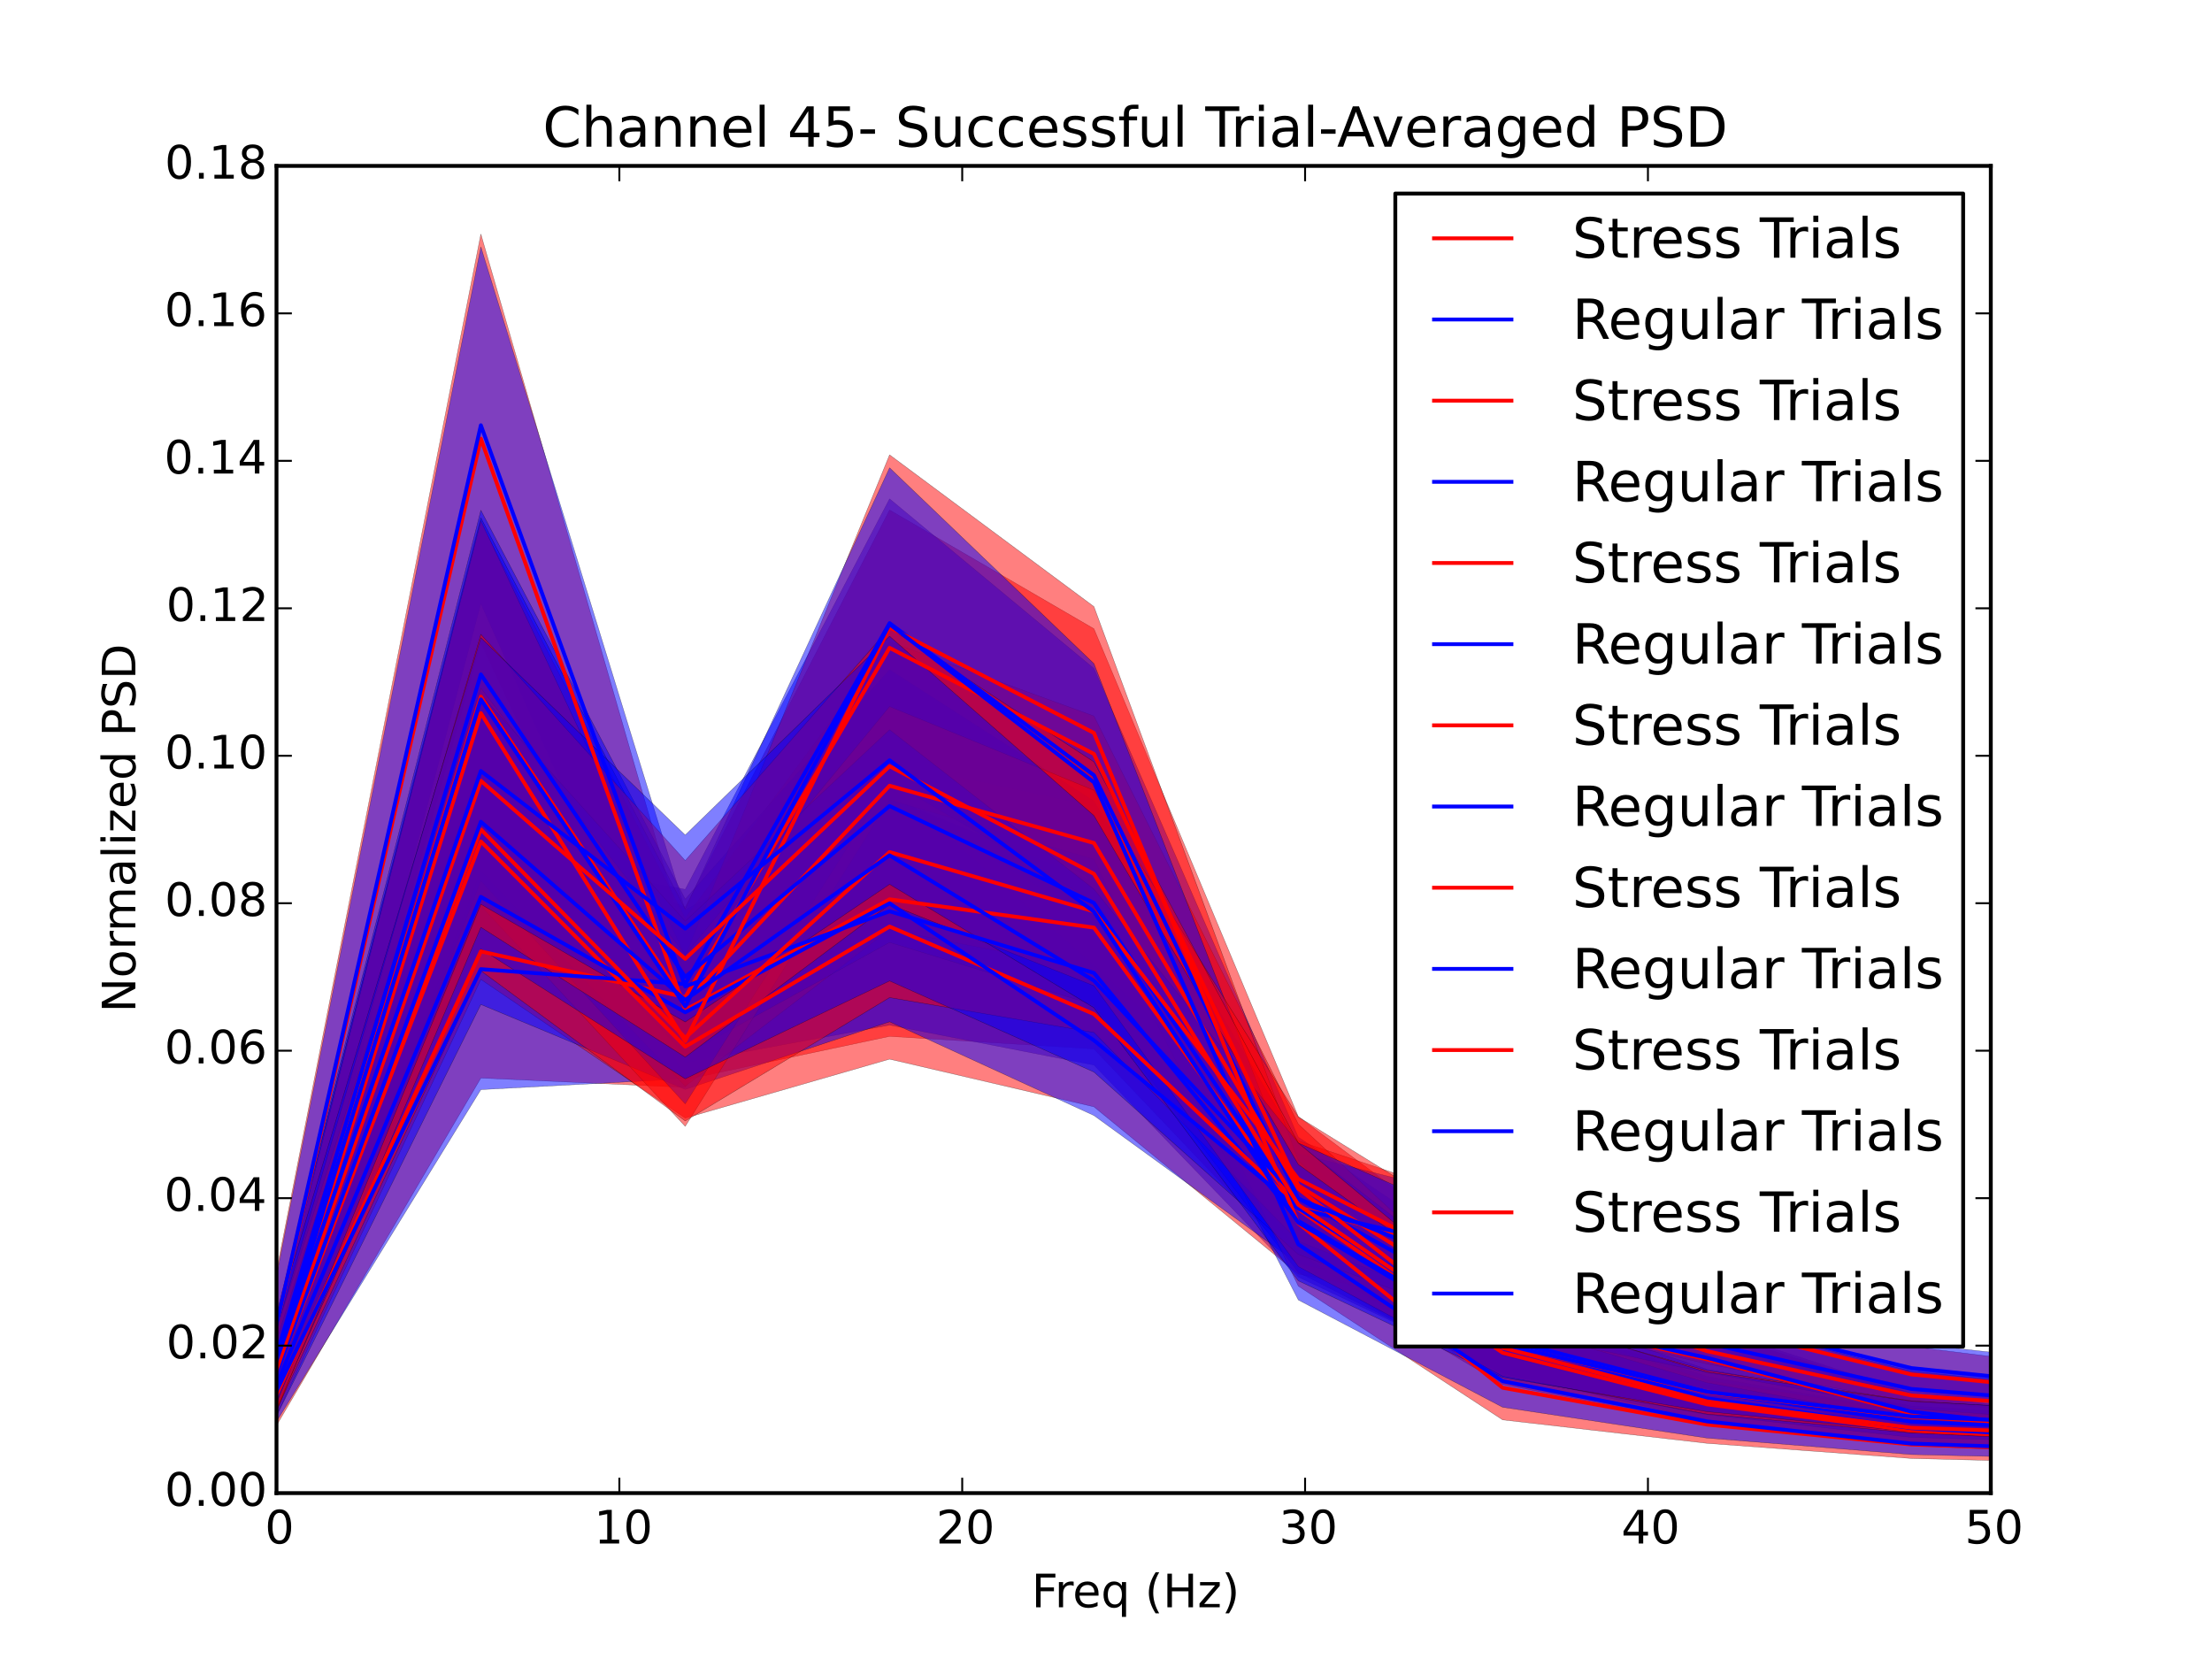 <?xml version="1.0" encoding="utf-8" standalone="no"?>
<!DOCTYPE svg PUBLIC "-//W3C//DTD SVG 1.1//EN"
  "http://www.w3.org/Graphics/SVG/1.1/DTD/svg11.dtd">
<!-- Created with matplotlib (http://matplotlib.org/) -->
<svg height="432pt" version="1.1" viewBox="0 0 576 432" width="576pt" xmlns="http://www.w3.org/2000/svg" xmlns:xlink="http://www.w3.org/1999/xlink">
 <defs>
  <style type="text/css">
*{stroke-linecap:butt;stroke-linejoin:round;}
  </style>
 </defs>
 <g id="figure_1">
  <g id="patch_1">
   <path d="
M0 432
L576 432
L576 0
L0 0
z
" style="fill:#ffffff;"/>
  </g>
  <g id="axes_1">
   <g id="patch_2">
    <path d="
M72 388.8
L518.4 388.8
L518.4 43.2
L72 43.2
z
" style="fill:#ffffff;"/>
   </g>
   <g id="PolyCollection_1">
    <defs>
     <path d="
M72 -76.872
L72 -60.811
L125.215 -151.274
L178.43 -148.846
L231.645 -227.403
L284.86 -203.077
L338.075 -105.358
L391.29 -78.782
L444.505 -70.368
L497.72 -59.176
L550.935 -54.816
L604.15 -58.578
L657.365 -51.452
L710.58 -47.585
L763.795 -46.729
L817.01 -46.25
L870.225 -45.88
L923.44 -45.488
L976.655 -45.142
L1029.87 -44.877
L1083.09 -44.796
L1136.3 -44.698
L1189.52 -44.435
L1242.73 -44.28
L1295.95 -44.236
L1349.16 -44.131
L1402.38 -44.037
L1455.59 -44.011
L1508.81 -43.956
L1562.02 -43.879
L1615.24 -44.115
L1615.24 -44.744
L1615.24 -44.744
L1562.02 -44.402
L1508.81 -44.482
L1455.59 -44.655
L1402.38 -44.808
L1349.16 -44.881
L1295.95 -44.986
L1242.73 -45.165
L1189.52 -45.391
L1136.3 -45.604
L1083.09 -45.793
L1029.87 -46.137
L976.655 -46.575
L923.44 -47.047
L870.225 -47.473
L817.01 -48.337
L763.795 -49.385
L710.58 -50.666
L657.365 -56.456
L604.15 -67.963
L550.935 -62.249
L497.72 -68.756
L444.505 -85.698
L391.29 -101.614
L338.075 -141.24
L284.86 -268.268
L231.645 -299.198
L178.43 -195.815
L125.215 -217.232
L72 -76.872
z
" id="m5cf3f0a421" style="stroke:#000000;stroke-opacity:0.5;stroke-width:0.1;"/>
    </defs>
    <g clip-path="url(#p7ff5b81e1d)">
     <use style="fill:#ff0000;fill-opacity:0.5;stroke:#000000;stroke-opacity:0.5;stroke-width:0.1;" x="0.0" xlink:href="#m5cf3f0a421" y="432.0"/>
    </g>
   </g>
   <g id="PolyCollection_2">
    <defs>
     <path d="
M72 -77.767
L72 -61.811
L125.215 -148.259
L178.43 -151.102
L231.645 -237.373
L284.86 -202.337
L338.075 -104.018
L391.29 -80.397
L444.505 -70.443
L497.72 -59.603
L550.935 -55.126
L604.15 -59.529
L657.365 -51.725
L710.58 -47.922
L763.795 -47.163
L817.01 -46.358
L870.225 -46.002
L923.44 -45.627
L976.655 -45.333
L1029.87 -44.942
L1083.09 -44.81
L1136.3 -44.66
L1189.52 -44.498
L1242.73 -44.354
L1295.95 -44.292
L1349.16 -44.157
L1402.38 -44.094
L1455.59 -44.036
L1508.81 -44.021
L1562.02 -43.951
L1615.24 -44.175
L1615.24 -44.845
L1615.24 -44.845
L1562.02 -44.499
L1508.81 -44.6
L1455.59 -44.78
L1402.38 -44.823
L1349.16 -44.915
L1295.95 -45.03
L1242.73 -45.219
L1189.52 -45.518
L1136.3 -45.688
L1083.09 -45.935
L1029.87 -46.38
L976.655 -46.791
L923.44 -47.188
L870.225 -47.649
L817.01 -48.508
L763.795 -49.734
L710.58 -51.005
L657.365 -56.548
L604.15 -67.97
L550.935 -61.833
L497.72 -69.202
L444.505 -86.424
L391.29 -100.008
L338.075 -135.885
L284.86 -257.924
L231.645 -302.102
L178.43 -200.39
L125.215 -211.007
L72 -77.767
z
" id="m724492e358" style="stroke:#000000;stroke-opacity:0.5;stroke-width:0.1;"/>
    </defs>
    <g clip-path="url(#p7ff5b81e1d)">
     <use style="fill:#0000ff;fill-opacity:0.5;stroke:#000000;stroke-opacity:0.5;stroke-width:0.1;" x="0.0" xlink:href="#m724492e358" y="432.0"/>
    </g>
   </g>
   <g id="PolyCollection_3">
    <defs>
     <path d="
M72 -101.005
L72 -72.82
L125.215 -264.454
L178.43 -150.852
L231.645 -162.139
L284.86 -158.857
L338.075 -102.874
L391.29 -71.495
L444.505 -61.136
L497.72 -55.538
L550.935 -53.216
L604.15 -53.937
L657.365 -50.478
L710.58 -48.374
L763.795 -47.184
L817.01 -46.58
L870.225 -45.956
L923.44 -45.62
L976.655 -45.269
L1029.87 -44.892
L1083.09 -44.702
L1136.3 -44.558
L1189.52 -44.391
L1242.73 -44.295
L1295.95 -44.175
L1349.16 -44.094
L1402.38 -43.972
L1455.59 -43.965
L1508.81 -43.885
L1562.02 -43.834
L1615.24 -43.859
L1615.24 -44.344
L1615.24 -44.344
L1562.02 -44.318
L1508.81 -44.435
L1455.59 -44.498
L1402.38 -44.637
L1349.16 -44.803
L1295.95 -44.95
L1242.73 -45.069
L1189.52 -45.281
L1136.3 -45.465
L1083.09 -45.823
L1029.87 -46.284
L976.655 -46.568
L923.44 -47.249
L870.225 -47.949
L817.01 -49.14
L763.795 -50.457
L710.58 -51.724
L657.365 -55.837
L604.15 -62.404
L550.935 -60.736
L497.72 -63.482
L444.505 -71.478
L391.29 -87.961
L338.075 -131.375
L284.86 -222.034
L231.645 -233.505
L178.43 -187.184
L125.215 -371.051
L72 -101.005
z
" id="mea1e663e16" style="stroke:#000000;stroke-opacity:0.5;stroke-width:0.1;"/>
    </defs>
    <g clip-path="url(#p7ff5b81e1d)">
     <use style="fill:#ff0000;fill-opacity:0.5;stroke:#000000;stroke-opacity:0.5;stroke-width:0.1;" x="0.0" xlink:href="#mea1e663e16" y="432.0"/>
    </g>
   </g>
   <g id="PolyCollection_4">
    <defs>
     <path d="
M72 -99.793
L72 -74.123
L125.215 -274.828
L178.43 -155.25
L231.645 -165.073
L284.86 -154.665
L338.075 -99.468
L391.29 -74.304
L444.505 -62.158
L497.72 -55.9
L550.935 -53.955
L604.15 -55.27
L657.365 -51.548
L710.58 -48.805
L763.795 -47.783
L817.01 -46.88
L870.225 -46.32
L923.44 -45.817
L976.655 -45.41
L1029.87 -45.096
L1083.09 -44.802
L1136.3 -44.659
L1189.52 -44.576
L1242.73 -44.493
L1295.95 -44.285
L1349.16 -44.111
L1402.38 -44.054
L1455.59 -43.963
L1508.81 -43.921
L1562.02 -43.868
L1615.24 -43.935
L1615.24 -44.38
L1615.24 -44.38
L1562.02 -44.331
L1508.81 -44.523
L1455.59 -44.641
L1402.38 -44.676
L1349.16 -44.786
L1295.95 -44.907
L1242.73 -45.109
L1189.52 -45.368
L1136.3 -45.612
L1083.09 -45.964
L1029.87 -46.518
L976.655 -46.951
L923.44 -47.514
L870.225 -48.455
L817.01 -49.283
L763.795 -50.462
L710.58 -52.34
L657.365 -55.737
L604.15 -62.29
L550.935 -60.528
L497.72 -64.316
L444.505 -73.582
L391.29 -90.966
L338.075 -128.707
L284.86 -202.616
L231.645 -224.34
L178.43 -195.039
L125.215 -367.705
L72 -99.793
z
" id="meac9c9de0e" style="stroke:#000000;stroke-opacity:0.5;stroke-width:0.1;"/>
    </defs>
    <g clip-path="url(#p7ff5b81e1d)">
     <use style="fill:#0000ff;fill-opacity:0.5;stroke:#000000;stroke-opacity:0.5;stroke-width:0.1;" x="0.0" xlink:href="#meac9c9de0e" y="432.0"/>
    </g>
   </g>
   <g id="PolyCollection_5">
    <defs>
     <path d="
M72 -85.326
L72 -63.442
L125.215 -176.962
L178.43 -140.848
L231.645 -156.202
L284.86 -143.795
L338.075 -100.248
L391.29 -89.34
L444.505 -76.829
L497.72 -66.851
L550.935 -63.139
L604.15 -62.909
L657.365 -59.624
L710.58 -57.486
L763.795 -56.366
L817.01 -55.447
L870.225 -54.38
L923.44 -53.107
L976.655 -52.165
L1029.87 -51.41
L1083.09 -50.89
L1136.3 -50.591
L1189.52 -50.09
L1242.73 -49.29
L1295.95 -49.1
L1349.16 -48.671
L1402.38 -48.3
L1455.59 -48.223
L1508.81 -47.553
L1562.02 -47.064
L1615.24 -47.029
L1615.24 -49.797
L1615.24 -49.797
L1562.02 -50.102
L1508.81 -50.481
L1455.59 -50.915
L1402.38 -51.762
L1349.16 -52.352
L1295.95 -53.308
L1242.73 -54.199
L1189.52 -54.682
L1136.3 -55.567
L1083.09 -56.867
L1029.87 -57.97
L976.655 -58.251
L923.44 -60.25
L870.225 -62.909
L817.01 -64.957
L763.795 -65.323
L710.58 -66.141
L657.365 -69.867
L604.15 -75.428
L550.935 -74.73
L497.72 -81.35
L444.505 -97.324
L391.29 -117.047
L338.075 -134.931
L284.86 -192.092
L231.645 -225.25
L178.43 -178.07
L125.215 -248.822
L72 -85.326
z
" id="m71c6370d2c" style="stroke:#000000;stroke-opacity:0.5;stroke-width:0.1;"/>
    </defs>
    <g clip-path="url(#p7ff5b81e1d)">
     <use style="fill:#ff0000;fill-opacity:0.5;stroke:#000000;stroke-opacity:0.5;stroke-width:0.1;" x="0.0" xlink:href="#m71c6370d2c" y="432.0"/>
    </g>
   </g>
   <g id="PolyCollection_6">
    <defs>
     <path d="
M72 -79.579
L72 -63.285
L125.215 -170.437
L178.43 -148.317
L231.645 -165.939
L284.86 -141.524
L338.075 -102.903
L391.29 -91.25
L444.505 -80.216
L497.72 -69.341
L550.935 -64.262
L604.15 -65.002
L657.365 -60.333
L710.58 -58.369
L763.795 -57.679
L817.01 -56.319
L870.225 -55.069
L923.44 -53.843
L976.655 -52.225
L1029.87 -51.475
L1083.09 -51.218
L1136.3 -50.609
L1189.52 -50.503
L1242.73 -49.939
L1295.95 -49.125
L1349.16 -48.639
L1402.38 -48.092
L1455.59 -47.926
L1508.81 -47.703
L1562.02 -47.165
L1615.24 -46.893
L1615.24 -49.362
L1615.24 -49.362
L1562.02 -49.795
L1508.81 -50.471
L1455.59 -50.902
L1402.38 -51.138
L1349.16 -51.789
L1295.95 -52.849
L1242.73 -53.546
L1189.52 -54.653
L1136.3 -55.609
L1083.09 -56.231
L1029.87 -57.56
L976.655 -58.84
L923.44 -61.017
L870.225 -62.485
L817.01 -63.719
L763.795 -65.502
L710.58 -66.752
L657.365 -69.117
L604.15 -75.442
L550.935 -76.331
L497.72 -82.168
L444.505 -97.227
L391.29 -118.191
L338.075 -131.597
L284.86 -180.68
L231.645 -227.595
L178.43 -188.499
L125.215 -226.479
L72 -79.579
z
" id="m47cfb1f38e" style="stroke:#000000;stroke-opacity:0.5;stroke-width:0.1;"/>
    </defs>
    <g clip-path="url(#p7ff5b81e1d)">
     <use style="fill:#0000ff;fill-opacity:0.5;stroke:#000000;stroke-opacity:0.5;stroke-width:0.1;" x="0.0" xlink:href="#m47cfb1f38e" y="432.0"/>
    </g>
   </g>
   <g id="PolyCollection_7">
    <defs>
     <path d="
M72 -89.373
L72 -66.433
L125.215 -205.213
L178.43 -149.154
L231.645 -189.908
L284.86 -179.426
L338.075 -105.647
L391.29 -72.168
L444.505 -61.598
L497.72 -56.184
L550.935 -54.313
L604.15 -56.406
L657.365 -51.712
L710.58 -49.203
L763.795 -48.425
L817.01 -47.596
L870.225 -46.964
L923.44 -46.547
L976.655 -46.053
L1029.87 -45.744
L1083.09 -45.461
L1136.3 -45.167
L1189.52 -44.967
L1242.73 -44.768
L1295.95 -44.7
L1349.16 -44.5
L1402.38 -44.468
L1455.59 -44.4
L1508.81 -44.248
L1562.02 -44.177
L1615.24 -44.239
L1615.24 -44.964
L1615.24 -44.964
L1562.02 -44.872
L1508.81 -44.945
L1455.59 -45.233
L1402.38 -45.415
L1349.16 -45.584
L1295.95 -45.705
L1242.73 -45.98
L1189.52 -46.377
L1136.3 -46.652
L1083.09 -46.881
L1029.87 -47.446
L976.655 -48.02
L923.44 -48.819
L870.225 -49.384
L817.01 -50.35
L763.795 -52.178
L710.58 -54.035
L657.365 -59.219
L604.15 -66.821
L550.935 -62.477
L497.72 -64.259
L444.505 -72.543
L391.29 -89.946
L338.075 -139.282
L284.86 -245.545
L231.645 -264.89
L178.43 -192.979
L125.215 -295.964
L72 -89.373
z
" id="mb6c49608c6" style="stroke:#000000;stroke-opacity:0.5;stroke-width:0.1;"/>
    </defs>
    <g clip-path="url(#p7ff5b81e1d)">
     <use style="fill:#ff0000;fill-opacity:0.5;stroke:#000000;stroke-opacity:0.5;stroke-width:0.1;" x="0.0" xlink:href="#mb6c49608c6" y="432.0"/>
    </g>
   </g>
   <g id="PolyCollection_8">
    <defs>
     <path d="
M72 -89.834
L72 -68.56
L125.215 -213.631
L178.43 -157.373
L231.645 -186.59
L284.86 -170.358
L338.075 -100.683
L391.29 -73.607
L444.505 -63.626
L497.72 -57.713
L550.935 -56.164
L604.15 -59.692
L657.365 -53.505
L710.58 -49.869
L763.795 -49.08
L817.01 -48.078
L870.225 -47.264
L923.44 -46.814
L976.655 -46.232
L1029.87 -45.882
L1083.09 -45.536
L1136.3 -45.306
L1189.52 -45.122
L1242.73 -44.976
L1295.95 -44.867
L1349.16 -44.627
L1402.38 -44.458
L1455.59 -44.454
L1508.81 -44.427
L1562.02 -44.316
L1615.24 -44.425
L1615.24 -45.149
L1615.24 -45.149
L1562.02 -45.046
L1508.81 -45.188
L1455.59 -45.396
L1402.38 -45.438
L1349.16 -45.685
L1295.95 -45.989
L1242.73 -46.185
L1189.52 -46.34
L1136.3 -46.642
L1083.09 -47.117
L1029.87 -47.696
L976.655 -48.271
L923.44 -48.99
L870.225 -49.904
L817.01 -50.727
L763.795 -52.724
L710.58 -54.077
L657.365 -58.681
L604.15 -67.697
L550.935 -62.717
L497.72 -65.886
L444.505 -75.444
L391.29 -93.278
L338.075 -134.169
L284.86 -223.389
L231.645 -257.632
L178.43 -197.864
L125.215 -299.13
L72 -89.834
z
" id="mc0e1071762" style="stroke:#000000;stroke-opacity:0.5;stroke-width:0.1;"/>
    </defs>
    <g clip-path="url(#p7ff5b81e1d)">
     <use style="fill:#0000ff;fill-opacity:0.5;stroke:#000000;stroke-opacity:0.5;stroke-width:0.1;" x="0.0" xlink:href="#mc0e1071762" y="432.0"/>
    </g>
   </g>
   <g id="PolyCollection_9">
    <defs>
     <path d="
M72 -87.712
L72 -64.398
L125.215 -196.143
L178.43 -138.699
L231.645 -223.687
L284.86 -208.244
L338.075 -97.108
L391.29 -62.268
L444.505 -56.163
L497.72 -52.221
L550.935 -50.887
L604.15 -53.05
L657.365 -49.519
L710.58 -47.119
L763.795 -46.482
L817.01 -45.983
L870.225 -45.442
L923.44 -45.082
L976.655 -44.843
L1029.87 -44.684
L1083.09 -44.505
L1136.3 -44.437
L1189.52 -44.259
L1242.73 -44.139
L1295.95 -44.078
L1349.16 -44.039
L1402.38 -43.954
L1455.59 -43.899
L1508.81 -43.874
L1562.02 -43.804
L1615.24 -43.877
L1615.24 -44.502
L1615.24 -44.502
L1562.02 -44.352
L1508.81 -44.444
L1455.59 -44.616
L1402.38 -44.717
L1349.16 -44.73
L1295.95 -44.805
L1242.73 -44.953
L1189.52 -45.172
L1136.3 -45.345
L1083.09 -45.594
L1029.87 -45.882
L976.655 -46.285
L923.44 -46.812
L870.225 -47.642
L817.01 -48.184
L763.795 -49.127
L710.58 -50.211
L657.365 -54.181
L604.15 -61.479
L550.935 -57.166
L497.72 -59.497
L444.505 -65.921
L391.29 -78.99
L338.075 -129.849
L284.86 -274.042
L231.645 -313.564
L178.43 -183.125
L125.215 -296.439
L72 -87.712
z
" id="mf647e88869" style="stroke:#000000;stroke-opacity:0.5;stroke-width:0.1;"/>
    </defs>
    <g clip-path="url(#p7ff5b81e1d)">
     <use style="fill:#ff0000;fill-opacity:0.5;stroke:#000000;stroke-opacity:0.5;stroke-width:0.1;" x="0.0" xlink:href="#mf647e88869" y="432.0"/>
    </g>
   </g>
   <g id="PolyCollection_10">
    <defs>
     <path d="
M72 -88.779
L72 -65.745
L125.215 -202.619
L178.43 -144.55
L231.645 -228.725
L284.86 -197.372
L338.075 -93.5
L391.29 -65.554
L444.505 -57.53
L497.72 -53.241
L550.935 -51.976
L604.15 -54.827
L657.365 -49.722
L710.58 -47.431
L763.795 -46.683
L817.01 -46.051
L870.225 -45.55
L923.44 -45.197
L976.655 -44.972
L1029.87 -44.759
L1083.09 -44.55
L1136.3 -44.438
L1189.52 -44.327
L1242.73 -44.223
L1295.95 -44.146
L1349.16 -44.088
L1402.38 -44.006
L1455.59 -43.959
L1508.81 -43.9
L1562.02 -43.875
L1615.24 -43.977
L1615.24 -44.535
L1615.24 -44.535
L1562.02 -44.424
L1508.81 -44.559
L1455.59 -44.606
L1402.38 -44.735
L1349.16 -44.773
L1295.95 -44.831
L1242.73 -45.017
L1189.52 -45.193
L1136.3 -45.37
L1083.09 -45.735
L1029.87 -45.959
L976.655 -46.127
L923.44 -46.789
L870.225 -47.488
L817.01 -48.117
L763.795 -48.838
L710.58 -49.985
L657.365 -53.948
L604.15 -61.054
L550.935 -56.586
L497.72 -58.948
L444.505 -66.219
L391.29 -79.142
L338.075 -122.46
L284.86 -259.193
L231.645 -310.19
L178.43 -195.302
L125.215 -297.137
L72 -88.779
z
" id="ma70648bdb5" style="stroke:#000000;stroke-opacity:0.5;stroke-width:0.1;"/>
    </defs>
    <g clip-path="url(#p7ff5b81e1d)">
     <use style="fill:#0000ff;fill-opacity:0.5;stroke:#000000;stroke-opacity:0.5;stroke-width:0.1;" x="0.0" xlink:href="#ma70648bdb5" y="432.0"/>
    </g>
   </g>
   <g id="PolyCollection_11">
    <defs>
     <path d="
M72 -85.728
L72 -64.769
L125.215 -179.197
L178.43 -140.097
L231.645 -172.235
L284.86 -163.155
L338.075 -108.804
L391.29 -87.654
L444.505 -71.929
L497.72 -62.322
L550.935 -60.311
L604.15 -62.017
L657.365 -56.585
L710.58 -53.75
L763.795 -52.131
L817.01 -51.065
L870.225 -50.017
L923.44 -49.142
L976.655 -47.999
L1029.87 -47.468
L1083.09 -47.12
L1136.3 -46.55
L1189.52 -46.089
L1242.73 -45.925
L1295.95 -45.681
L1349.16 -45.483
L1402.38 -45.373
L1455.59 -45.097
L1508.81 -44.986
L1562.02 -44.911
L1615.24 -44.96
L1615.24 -46.309
L1615.24 -46.309
L1562.02 -46.224
L1508.81 -46.445
L1455.59 -46.913
L1402.38 -47.057
L1349.16 -47.202
L1295.95 -47.638
L1242.73 -47.887
L1189.52 -48.207
L1136.3 -49.003
L1083.09 -49.579
L1029.87 -50.703
L976.655 -51.851
L923.44 -52.904
L870.225 -54.517
L817.01 -55.998
L763.795 -58.357
L710.58 -59.988
L657.365 -64.436
L604.15 -72.349
L550.935 -69.454
L497.72 -74.912
L444.505 -88.389
L391.29 -108.226
L338.075 -141.163
L284.86 -226.205
L231.645 -248.011
L178.43 -183.426
L125.215 -252.835
L72 -85.728
z
" id="m83ba7efdef" style="stroke:#000000;stroke-opacity:0.5;stroke-width:0.1;"/>
    </defs>
    <g clip-path="url(#p7ff5b81e1d)">
     <use style="fill:#ff0000;fill-opacity:0.5;stroke:#000000;stroke-opacity:0.5;stroke-width:0.1;" x="0.0" xlink:href="#m83ba7efdef" y="432.0"/>
    </g>
   </g>
   <g id="PolyCollection_12">
    <defs>
     <path d="
M72 -82.856
L72 -65.503
L125.215 -184.892
L178.43 -151.081
L231.645 -176.571
L284.86 -152.839
L338.075 -105.353
L391.29 -85.709
L444.505 -74.588
L497.72 -65.167
L550.935 -61.367
L604.15 -64.668
L657.365 -57.901
L710.58 -55.043
L763.795 -53.377
L817.01 -51.39
L870.225 -50.337
L923.44 -49.333
L976.655 -48.466
L1029.87 -47.91
L1083.09 -47.584
L1136.3 -46.885
L1189.52 -46.435
L1242.73 -46.213
L1295.95 -45.905
L1349.16 -45.757
L1402.38 -45.56
L1455.59 -45.399
L1508.81 -45.231
L1562.02 -45.21
L1615.24 -45.263
L1615.24 -46.498
L1615.24 -46.498
L1562.02 -46.474
L1508.81 -46.641
L1455.59 -46.779
L1402.38 -47.078
L1349.16 -47.271
L1295.95 -47.5
L1242.73 -47.854
L1189.52 -48.501
L1136.3 -49.21
L1083.09 -50.102
L1029.87 -51.134
L976.655 -51.925
L923.44 -53.725
L870.225 -55.444
L817.01 -57.053
L763.795 -58.888
L710.58 -61.179
L657.365 -66.614
L604.15 -74.041
L550.935 -70.605
L497.72 -75.463
L444.505 -89.803
L391.29 -110.968
L338.075 -134.367
L284.86 -200.455
L231.645 -241.97
L178.43 -192.12
L125.215 -251.131
L72 -82.856
z
" id="m3c36ed4c7f" style="stroke:#000000;stroke-opacity:0.5;stroke-width:0.1;"/>
    </defs>
    <g clip-path="url(#p7ff5b81e1d)">
     <use style="fill:#0000ff;fill-opacity:0.5;stroke:#000000;stroke-opacity:0.5;stroke-width:0.1;" x="0.0" xlink:href="#m3c36ed4c7f" y="432.0"/>
    </g>
   </g>
   <g id="PolyCollection_13">
    <defs>
     <path d="
M72 -85.731
L72 -64.83
L125.215 -190.543
L178.43 -156.732
L231.645 -196.494
L284.86 -175.292
L338.075 -102.198
L391.29 -73.634
L444.505 -63.789
L497.72 -58.869
L550.935 -56.327
L604.15 -57.672
L657.365 -53.975
L710.58 -51.066
L763.795 -49.769
L817.01 -48.833
L870.225 -48.155
L923.44 -47.668
L976.655 -46.848
L1029.87 -46.575
L1083.09 -46.262
L1136.3 -46.032
L1189.52 -45.839
L1242.73 -45.632
L1295.95 -45.496
L1349.16 -45.36
L1402.38 -45.118
L1455.59 -45.072
L1508.81 -44.935
L1562.02 -44.821
L1615.24 -44.726
L1615.24 -46.014
L1615.24 -46.014
L1562.02 -45.954
L1508.81 -46.109
L1455.59 -46.254
L1402.38 -46.608
L1349.16 -46.961
L1295.95 -47.172
L1242.73 -47.467
L1189.52 -47.677
L1136.3 -48.182
L1083.09 -48.589
L1029.87 -49.075
L976.655 -49.721
L923.44 -50.699
L870.225 -51.571
L817.01 -52.991
L763.795 -54.905
L710.58 -56.262
L657.365 -60.303
L604.15 -67.897
L550.935 -63.931
L497.72 -67.232
L444.505 -75.085
L391.29 -90.094
L338.075 -134.369
L284.86 -233.605
L231.645 -268.454
L178.43 -207.918
L125.215 -266.82
L72 -85.731
z
" id="mf73ca0692c" style="stroke:#000000;stroke-opacity:0.5;stroke-width:0.1;"/>
    </defs>
    <g clip-path="url(#p7ff5b81e1d)">
     <use style="fill:#ff0000;fill-opacity:0.5;stroke:#000000;stroke-opacity:0.5;stroke-width:0.1;" x="0.0" xlink:href="#mf73ca0692c" y="432.0"/>
    </g>
   </g>
   <g id="PolyCollection_14">
    <defs>
     <path d="
M72 -88.706
L72 -66.635
L125.215 -196.531
L178.43 -165.876
L231.645 -201.731
L284.86 -169.587
L338.075 -98.492
L391.29 -73.31
L444.505 -64.418
L497.72 -59.212
L550.935 -57.357
L604.15 -59.22
L657.365 -54.214
L710.58 -50.814
L763.795 -50.1
L817.01 -48.991
L870.225 -48.117
L923.44 -47.609
L976.655 -47.193
L1029.87 -46.77
L1083.09 -46.439
L1136.3 -46.149
L1189.52 -45.875
L1242.73 -45.585
L1295.95 -45.388
L1349.16 -45.248
L1402.38 -45.118
L1455.59 -44.985
L1508.81 -44.76
L1562.02 -44.745
L1615.24 -44.715
L1615.24 -45.729
L1615.24 -45.729
L1562.02 -45.761
L1508.81 -45.869
L1455.59 -45.99
L1402.38 -46.278
L1349.16 -46.46
L1295.95 -46.753
L1242.73 -47.185
L1189.52 -47.51
L1136.3 -47.945
L1083.09 -48.217
L1029.87 -48.645
L976.655 -49.39
L923.44 -50.237
L870.225 -51.249
L817.01 -52.307
L763.795 -53.717
L710.58 -55.518
L657.365 -59.96
L604.15 -67.969
L550.935 -64.287
L497.72 -67.116
L444.505 -74.695
L391.29 -90.567
L338.075 -128.761
L284.86 -219.618
L231.645 -266.311
L178.43 -214.555
L125.215 -265.923
L72 -88.706
z
" id="m5c215793dd" style="stroke:#000000;stroke-opacity:0.5;stroke-width:0.1;"/>
    </defs>
    <g clip-path="url(#p7ff5b81e1d)">
     <use style="fill:#0000ff;fill-opacity:0.5;stroke:#000000;stroke-opacity:0.5;stroke-width:0.1;" x="0.0" xlink:href="#m5c215793dd" y="432.0"/>
    </g>
   </g>
   <g id="line2d_1">
    <path clip-path="url(#p7ff5b81e1d)" d="
M72 363.158
L125.215 247.747
L178.43 259.669
L231.645 168.7
L284.86 196.327
L338.075 308.701
L391.29 341.802
L444.505 353.967
L497.72 368.034
L550.935 373.467
L577 371.147" style="fill:none;stroke:#ff0000;stroke-linecap:square;"/>
   </g>
   <g id="line2d_2">
    <path clip-path="url(#p7ff5b81e1d)" d="
M72 362.211
L125.215 252.367
L178.43 256.254
L231.645 162.263
L284.86 201.869
L338.075 312.049
L391.29 341.797
L444.505 353.566
L497.72 367.597
L550.935 373.521
L577 370.94" style="fill:none;stroke:#0000ff;stroke-linecap:square;"/>
   </g>
   <g id="line2d_3">
    <path clip-path="url(#p7ff5b81e1d)" d="
M72 345.088
L125.215 114.248
L178.43 262.982
L231.645 234.178
L284.86 241.555
L338.075 314.876
L391.29 352.272
L444.505 365.693
L497.72 372.49
L550.935 375.024
L577 374.439" style="fill:none;stroke:#ff0000;stroke-linecap:square;"/>
   </g>
   <g id="line2d_4">
    <path clip-path="url(#p7ff5b81e1d)" d="
M72 345.042
L125.215 110.734
L178.43 256.855
L231.645 237.294
L284.86 253.359
L338.075 317.913
L391.29 349.365
L444.505 364.13
L497.72 371.892
L550.935 374.759
L577 374.005" style="fill:none;stroke:#0000ff;stroke-linecap:square;"/>
   </g>
   <g id="line2d_5">
    <path clip-path="url(#p7ff5b81e1d)" d="
M72 357.616
L125.215 219.108
L178.43 272.541
L231.645 241.274
L284.86 264.057
L338.075 314.411
L391.29 328.807
L444.505 344.923
L497.72 357.9
L550.935 363.066
L577 362.951" style="fill:none;stroke:#ff0000;stroke-linecap:square;"/>
   </g>
   <g id="line2d_6">
    <path clip-path="url(#p7ff5b81e1d)" d="
M72 360.568
L125.215 233.542
L178.43 263.592
L231.645 235.233
L284.86 270.898
L338.075 314.75
L391.29 327.28
L444.505 343.278
L497.72 356.245
L550.935 361.703
L577 361.74" style="fill:none;stroke:#0000ff;stroke-linecap:square;"/>
   </g>
   <g id="line2d_7">
    <path clip-path="url(#p7ff5b81e1d)" d="
M72 354.097
L125.215 181.411
L178.43 260.933
L231.645 204.601
L284.86 219.515
L338.075 309.535
L391.29 350.943
L444.505 364.929
L497.72 371.778
L550.935 373.605
L577 372.029" style="fill:none;stroke:#ff0000;stroke-linecap:square;"/>
   </g>
   <g id="line2d_8">
    <path clip-path="url(#p7ff5b81e1d)" d="
M72 352.803
L125.215 175.62
L178.43 254.382
L231.645 209.889
L284.86 235.126
L338.075 314.574
L391.29 348.558
L444.505 362.465
L497.72 370.201
L550.935 372.56
L577 370.476" style="fill:none;stroke:#0000ff;stroke-linecap:square;"/>
   </g>
   <g id="line2d_9">
    <path clip-path="url(#p7ff5b81e1d)" d="
M72 355.945
L125.215 185.709
L178.43 271.088
L231.645 163.375
L284.86 190.857
L338.075 318.522
L391.29 361.371
L444.505 370.958
L497.72 376.141
L550.935 377.974
L577 376.388" style="fill:none;stroke:#ff0000;stroke-linecap:square;"/>
   </g>
   <g id="line2d_10">
    <path clip-path="url(#p7ff5b81e1d)" d="
M72 354.738
L125.215 182.122
L178.43 262.074
L231.645 162.542
L284.86 203.718
L338.075 324.02
L391.29 359.652
L444.505 370.126
L497.72 375.905
L550.935 377.719
L577 375.927" style="fill:none;stroke:#0000ff;stroke-linecap:square;"/>
   </g>
   <g id="line2d_11">
    <path clip-path="url(#p7ff5b81e1d)" d="
M72 356.751
L125.215 215.984
L178.43 270.239
L231.645 221.877
L284.86 237.32
L338.075 307.017
L391.29 334.06
L444.505 351.841
L497.72 363.383
L550.935 367.117
L577 365.991" style="fill:none;stroke:#ff0000;stroke-linecap:square;"/>
   </g>
   <g id="line2d_12">
    <path clip-path="url(#p7ff5b81e1d)" d="
M72 357.82
L125.215 213.988
L178.43 260.399
L231.645 222.729
L284.86 255.353
L338.075 312.14
L391.29 333.661
L444.505 349.804
L497.72 361.685
L550.935 366.014
L577 364.364" style="fill:none;stroke:#0000ff;stroke-linecap:square;"/>
   </g>
   <g id="line2d_13">
    <path clip-path="url(#p7ff5b81e1d)" d="
M72 356.72
L125.215 203.318
L178.43 249.675
L231.645 199.526
L284.86 227.552
L338.075 313.717
L391.29 350.136
L444.505 362.563
L497.72 368.949
L550.935 371.871
L577 370.57" style="fill:none;stroke:#ff0000;stroke-linecap:square;"/>
   </g>
   <g id="line2d_14">
    <path clip-path="url(#p7ff5b81e1d)" d="
M72 354.33
L125.215 200.773
L178.43 241.784
L231.645 197.979
L284.86 237.398
L338.075 318.373
L391.29 350.062
L444.505 362.444
L497.72 368.836
L550.935 371.178
L577 369.82" style="fill:none;stroke:#0000ff;stroke-linecap:square;"/>
   </g>
   <g id="patch_3">
    <path d="
M72 43.2
L518.4 43.2" style="fill:none;stroke:#000000;stroke-linecap:square;stroke-linejoin:miter;"/>
   </g>
   <g id="patch_4">
    <path d="
M518.4 388.8
L518.4 43.2" style="fill:none;stroke:#000000;stroke-linecap:square;stroke-linejoin:miter;"/>
   </g>
   <g id="patch_5">
    <path d="
M72 388.8
L518.4 388.8" style="fill:none;stroke:#000000;stroke-linecap:square;stroke-linejoin:miter;"/>
   </g>
   <g id="patch_6">
    <path d="
M72 388.8
L72 43.2" style="fill:none;stroke:#000000;stroke-linecap:square;stroke-linejoin:miter;"/>
   </g>
   <g id="matplotlib.axis_1">
    <g id="xtick_1">
     <g id="line2d_15">
      <defs>
       <path d="
M0 0
L0 -4" id="m93b0483c22" style="stroke:#000000;stroke-width:0.5;"/>
      </defs>
      <g>
       <use style="stroke:#000000;stroke-width:0.5;" x="72.0" xlink:href="#m93b0483c22" y="388.8"/>
      </g>
     </g>
     <g id="line2d_16">
      <defs>
       <path d="
M0 0
L0 4" id="m741efc42ff" style="stroke:#000000;stroke-width:0.5;"/>
      </defs>
      <g>
       <use style="stroke:#000000;stroke-width:0.5;" x="72.0" xlink:href="#m741efc42ff" y="43.2"/>
      </g>
     </g>
     <g id="text_1">
      <!-- 0 -->
      <defs>
       <path d="
M31.781 66.406
Q24.172 66.406 20.328 58.906
Q16.5 51.422 16.5 36.375
Q16.5 21.391 20.328 13.891
Q24.172 6.391 31.781 6.391
Q39.453 6.391 43.281 13.891
Q47.125 21.391 47.125 36.375
Q47.125 51.422 43.281 58.906
Q39.453 66.406 31.781 66.406
M31.781 74.219
Q44.047 74.219 50.516 64.516
Q56.984 54.828 56.984 36.375
Q56.984 17.969 50.516 8.266
Q44.047 -1.422 31.781 -1.422
Q19.531 -1.422 13.062 8.266
Q6.594 17.969 6.594 36.375
Q6.594 54.828 13.062 64.516
Q19.531 74.219 31.781 74.219" id="BitstreamVeraSans-Roman-30"/>
      </defs>
      <g transform="translate(68.977 401.918)scale(0.12 -0.12)">
       <use xlink:href="#BitstreamVeraSans-Roman-30"/>
      </g>
     </g>
    </g>
    <g id="xtick_2">
     <g id="line2d_17">
      <g>
       <use style="stroke:#000000;stroke-width:0.5;" x="161.28" xlink:href="#m93b0483c22" y="388.8"/>
      </g>
     </g>
     <g id="line2d_18">
      <g>
       <use style="stroke:#000000;stroke-width:0.5;" x="161.28" xlink:href="#m741efc42ff" y="43.2"/>
      </g>
     </g>
     <g id="text_2">
      <!-- 10 -->
      <defs>
       <path d="
M12.406 8.297
L28.516 8.297
L28.516 63.922
L10.984 60.406
L10.984 69.391
L28.422 72.906
L38.281 72.906
L38.281 8.297
L54.391 8.297
L54.391 0
L12.406 0
z
" id="BitstreamVeraSans-Roman-31"/>
      </defs>
      <g transform="translate(154.702 401.918)scale(0.12 -0.12)">
       <use xlink:href="#BitstreamVeraSans-Roman-31"/>
       <use x="63.623" xlink:href="#BitstreamVeraSans-Roman-30"/>
      </g>
     </g>
    </g>
    <g id="xtick_3">
     <g id="line2d_19">
      <g>
       <use style="stroke:#000000;stroke-width:0.5;" x="250.56" xlink:href="#m93b0483c22" y="388.8"/>
      </g>
     </g>
     <g id="line2d_20">
      <g>
       <use style="stroke:#000000;stroke-width:0.5;" x="250.56" xlink:href="#m741efc42ff" y="43.2"/>
      </g>
     </g>
     <g id="text_3">
      <!-- 20 -->
      <defs>
       <path d="
M19.188 8.297
L53.609 8.297
L53.609 0
L7.328 0
L7.328 8.297
Q12.938 14.109 22.625 23.891
Q32.328 33.688 34.812 36.531
Q39.547 41.844 41.422 45.531
Q43.312 49.219 43.312 52.781
Q43.312 58.594 39.234 62.25
Q35.156 65.922 28.609 65.922
Q23.969 65.922 18.812 64.312
Q13.672 62.703 7.812 59.422
L7.812 69.391
Q13.766 71.781 18.938 73
Q24.125 74.219 28.422 74.219
Q39.75 74.219 46.484 68.547
Q53.219 62.891 53.219 53.422
Q53.219 48.922 51.531 44.891
Q49.859 40.875 45.406 35.406
Q44.188 33.984 37.641 27.219
Q31.109 20.453 19.188 8.297" id="BitstreamVeraSans-Roman-32"/>
      </defs>
      <g transform="translate(243.763 401.918)scale(0.12 -0.12)">
       <use xlink:href="#BitstreamVeraSans-Roman-32"/>
       <use x="63.623" xlink:href="#BitstreamVeraSans-Roman-30"/>
      </g>
     </g>
    </g>
    <g id="xtick_4">
     <g id="line2d_21">
      <g>
       <use style="stroke:#000000;stroke-width:0.5;" x="339.84" xlink:href="#m93b0483c22" y="388.8"/>
      </g>
     </g>
     <g id="line2d_22">
      <g>
       <use style="stroke:#000000;stroke-width:0.5;" x="339.84" xlink:href="#m741efc42ff" y="43.2"/>
      </g>
     </g>
     <g id="text_4">
      <!-- 30 -->
      <defs>
       <path d="
M40.578 39.312
Q47.656 37.797 51.625 33
Q55.609 28.219 55.609 21.188
Q55.609 10.406 48.188 4.484
Q40.766 -1.422 27.094 -1.422
Q22.516 -1.422 17.656 -0.516
Q12.797 0.391 7.625 2.203
L7.625 11.719
Q11.719 9.328 16.594 8.109
Q21.484 6.891 26.812 6.891
Q36.078 6.891 40.938 10.547
Q45.797 14.203 45.797 21.188
Q45.797 27.641 41.281 31.266
Q36.766 34.906 28.719 34.906
L20.219 34.906
L20.219 43.016
L29.109 43.016
Q36.375 43.016 40.234 45.922
Q44.094 48.828 44.094 54.297
Q44.094 59.906 40.109 62.906
Q36.141 65.922 28.719 65.922
Q24.656 65.922 20.016 65.031
Q15.375 64.156 9.812 62.312
L9.812 71.094
Q15.438 72.656 20.344 73.438
Q25.25 74.219 29.594 74.219
Q40.828 74.219 47.359 69.109
Q53.906 64.016 53.906 55.328
Q53.906 49.266 50.438 45.094
Q46.969 40.922 40.578 39.312" id="BitstreamVeraSans-Roman-33"/>
      </defs>
      <g transform="translate(333.061 401.918)scale(0.12 -0.12)">
       <use xlink:href="#BitstreamVeraSans-Roman-33"/>
       <use x="63.623" xlink:href="#BitstreamVeraSans-Roman-30"/>
      </g>
     </g>
    </g>
    <g id="xtick_5">
     <g id="line2d_23">
      <g>
       <use style="stroke:#000000;stroke-width:0.5;" x="429.12" xlink:href="#m93b0483c22" y="388.8"/>
      </g>
     </g>
     <g id="line2d_24">
      <g>
       <use style="stroke:#000000;stroke-width:0.5;" x="429.12" xlink:href="#m741efc42ff" y="43.2"/>
      </g>
     </g>
     <g id="text_5">
      <!-- 40 -->
      <defs>
       <path d="
M37.797 64.312
L12.891 25.391
L37.797 25.391
z

M35.203 72.906
L47.609 72.906
L47.609 25.391
L58.016 25.391
L58.016 17.188
L47.609 17.188
L47.609 0
L37.797 0
L37.797 17.188
L4.891 17.188
L4.891 26.703
z
" id="BitstreamVeraSans-Roman-34"/>
      </defs>
      <g transform="translate(422.177 401.918)scale(0.12 -0.12)">
       <use xlink:href="#BitstreamVeraSans-Roman-34"/>
       <use x="63.623" xlink:href="#BitstreamVeraSans-Roman-30"/>
      </g>
     </g>
    </g>
    <g id="xtick_6">
     <g id="line2d_25">
      <g>
       <use style="stroke:#000000;stroke-width:0.5;" x="518.4" xlink:href="#m93b0483c22" y="388.8"/>
      </g>
     </g>
     <g id="line2d_26">
      <g>
       <use style="stroke:#000000;stroke-width:0.5;" x="518.4" xlink:href="#m741efc42ff" y="43.2"/>
      </g>
     </g>
     <g id="text_6">
      <!-- 50 -->
      <defs>
       <path d="
M10.797 72.906
L49.516 72.906
L49.516 64.594
L19.828 64.594
L19.828 46.734
Q21.969 47.469 24.109 47.828
Q26.266 48.188 28.422 48.188
Q40.625 48.188 47.75 41.5
Q54.891 34.812 54.891 23.391
Q54.891 11.625 47.562 5.094
Q40.234 -1.422 26.906 -1.422
Q22.312 -1.422 17.547 -0.641
Q12.797 0.141 7.719 1.703
L7.719 11.625
Q12.109 9.234 16.797 8.062
Q21.484 6.891 26.703 6.891
Q35.156 6.891 40.078 11.328
Q45.016 15.766 45.016 23.391
Q45.016 31 40.078 35.438
Q35.156 39.891 26.703 39.891
Q22.75 39.891 18.812 39.016
Q14.891 38.141 10.797 36.281
z
" id="BitstreamVeraSans-Roman-35"/>
      </defs>
      <g transform="translate(511.627 401.918)scale(0.12 -0.12)">
       <use xlink:href="#BitstreamVeraSans-Roman-35"/>
       <use x="63.623" xlink:href="#BitstreamVeraSans-Roman-30"/>
      </g>
     </g>
    </g>
    <g id="text_7">
     <!-- Freq (Hz) -->
     <defs>
      <path id="BitstreamVeraSans-Roman-20"/>
      <path d="
M8.016 75.875
L15.828 75.875
Q23.141 64.359 26.781 53.312
Q30.422 42.281 30.422 31.391
Q30.422 20.453 26.781 9.375
Q23.141 -1.703 15.828 -13.188
L8.016 -13.188
Q14.5 -2 17.703 9.062
Q20.906 20.125 20.906 31.391
Q20.906 42.672 17.703 53.656
Q14.5 64.656 8.016 75.875" id="BitstreamVeraSans-Roman-29"/>
      <path d="
M31 75.875
Q24.469 64.656 21.281 53.656
Q18.109 42.672 18.109 31.391
Q18.109 20.125 21.312 9.062
Q24.516 -2 31 -13.188
L23.188 -13.188
Q15.875 -1.703 12.234 9.375
Q8.594 20.453 8.594 31.391
Q8.594 42.281 12.203 53.312
Q15.828 64.359 23.188 75.875
z
" id="BitstreamVeraSans-Roman-28"/>
      <path d="
M5.516 54.688
L48.188 54.688
L48.188 46.484
L14.406 7.172
L48.188 7.172
L48.188 0
L4.297 0
L4.297 8.203
L38.094 47.516
L5.516 47.516
z
" id="BitstreamVeraSans-Roman-7a"/>
      <path d="
M9.812 72.906
L51.703 72.906
L51.703 64.594
L19.672 64.594
L19.672 43.109
L48.578 43.109
L48.578 34.812
L19.672 34.812
L19.672 0
L9.812 0
z
" id="BitstreamVeraSans-Roman-46"/>
      <path d="
M56.203 29.594
L56.203 25.203
L14.891 25.203
Q15.484 15.922 20.484 11.062
Q25.484 6.203 34.422 6.203
Q39.594 6.203 44.453 7.469
Q49.312 8.734 54.109 11.281
L54.109 2.781
Q49.266 0.734 44.188 -0.344
Q39.109 -1.422 33.891 -1.422
Q20.797 -1.422 13.156 6.188
Q5.516 13.812 5.516 26.812
Q5.516 40.234 12.766 48.109
Q20.016 56 32.328 56
Q43.359 56 49.781 48.891
Q56.203 41.797 56.203 29.594
M47.219 32.234
Q47.125 39.594 43.094 43.984
Q39.062 48.391 32.422 48.391
Q24.906 48.391 20.391 44.141
Q15.875 39.891 15.188 32.172
z
" id="BitstreamVeraSans-Roman-65"/>
      <path d="
M9.812 72.906
L19.672 72.906
L19.672 43.016
L55.516 43.016
L55.516 72.906
L65.375 72.906
L65.375 0
L55.516 0
L55.516 34.719
L19.672 34.719
L19.672 0
L9.812 0
z
" id="BitstreamVeraSans-Roman-48"/>
      <path d="
M41.109 46.297
Q39.594 47.172 37.812 47.578
Q36.031 48 33.891 48
Q26.266 48 22.188 43.047
Q18.109 38.094 18.109 28.812
L18.109 0
L9.078 0
L9.078 54.688
L18.109 54.688
L18.109 46.188
Q20.953 51.172 25.484 53.578
Q30.031 56 36.531 56
Q37.453 56 38.578 55.875
Q39.703 55.766 41.062 55.516
z
" id="BitstreamVeraSans-Roman-72"/>
      <path d="
M14.797 27.297
Q14.797 17.391 18.875 11.75
Q22.953 6.109 30.078 6.109
Q37.203 6.109 41.297 11.75
Q45.406 17.391 45.406 27.297
Q45.406 37.203 41.297 42.844
Q37.203 48.484 30.078 48.484
Q22.953 48.484 18.875 42.844
Q14.797 37.203 14.797 27.297
M45.406 8.203
Q42.578 3.328 38.25 0.953
Q33.938 -1.422 27.875 -1.422
Q17.969 -1.422 11.734 6.484
Q5.516 14.406 5.516 27.297
Q5.516 40.188 11.734 48.094
Q17.969 56 27.875 56
Q33.938 56 38.25 53.625
Q42.578 51.266 45.406 46.391
L45.406 54.688
L54.391 54.688
L54.391 -20.797
L45.406 -20.797
z
" id="BitstreamVeraSans-Roman-71"/>
     </defs>
     <g transform="translate(268.617 418.532)scale(0.12 -0.12)">
      <use xlink:href="#BitstreamVeraSans-Roman-46"/>
      <use x="50.27" xlink:href="#BitstreamVeraSans-Roman-72"/>
      <use x="89.133" xlink:href="#BitstreamVeraSans-Roman-65"/>
      <use x="150.656" xlink:href="#BitstreamVeraSans-Roman-71"/>
      <use x="214.133" xlink:href="#BitstreamVeraSans-Roman-20"/>
      <use x="245.92" xlink:href="#BitstreamVeraSans-Roman-28"/>
      <use x="284.934" xlink:href="#BitstreamVeraSans-Roman-48"/>
      <use x="360.129" xlink:href="#BitstreamVeraSans-Roman-7a"/>
      <use x="412.619" xlink:href="#BitstreamVeraSans-Roman-29"/>
     </g>
    </g>
   </g>
   <g id="matplotlib.axis_2">
    <g id="ytick_1">
     <g id="line2d_27">
      <defs>
       <path d="
M0 0
L4 0" id="m728421d6d4" style="stroke:#000000;stroke-width:0.5;"/>
      </defs>
      <g>
       <use style="stroke:#000000;stroke-width:0.5;" x="72.0" xlink:href="#m728421d6d4" y="388.8"/>
      </g>
     </g>
     <g id="line2d_28">
      <defs>
       <path d="
M0 0
L-4 0" id="mcb0005524f" style="stroke:#000000;stroke-width:0.5;"/>
      </defs>
      <g>
       <use style="stroke:#000000;stroke-width:0.5;" x="518.4" xlink:href="#mcb0005524f" y="388.8"/>
      </g>
     </g>
     <g id="text_8">
      <!-- 0.00 -->
      <defs>
       <path d="
M10.688 12.406
L21 12.406
L21 0
L10.688 0
z
" id="BitstreamVeraSans-Roman-2e"/>
      </defs>
      <g transform="translate(42.869 392.111)scale(0.12 -0.12)">
       <use xlink:href="#BitstreamVeraSans-Roman-30"/>
       <use x="63.623" xlink:href="#BitstreamVeraSans-Roman-2e"/>
       <use x="95.41" xlink:href="#BitstreamVeraSans-Roman-30"/>
       <use x="159.033" xlink:href="#BitstreamVeraSans-Roman-30"/>
      </g>
     </g>
    </g>
    <g id="ytick_2">
     <g id="line2d_29">
      <g>
       <use style="stroke:#000000;stroke-width:0.5;" x="72.0" xlink:href="#m728421d6d4" y="350.4"/>
      </g>
     </g>
     <g id="line2d_30">
      <g>
       <use style="stroke:#000000;stroke-width:0.5;" x="518.4" xlink:href="#mcb0005524f" y="350.4"/>
      </g>
     </g>
     <g id="text_9">
      <!-- 0.02 -->
      <g transform="translate(43.274 353.711)scale(0.12 -0.12)">
       <use xlink:href="#BitstreamVeraSans-Roman-30"/>
       <use x="63.623" xlink:href="#BitstreamVeraSans-Roman-2e"/>
       <use x="95.41" xlink:href="#BitstreamVeraSans-Roman-30"/>
       <use x="159.033" xlink:href="#BitstreamVeraSans-Roman-32"/>
      </g>
     </g>
    </g>
    <g id="ytick_3">
     <g id="line2d_31">
      <g>
       <use style="stroke:#000000;stroke-width:0.5;" x="72.0" xlink:href="#m728421d6d4" y="312.0"/>
      </g>
     </g>
     <g id="line2d_32">
      <g>
       <use style="stroke:#000000;stroke-width:0.5;" x="518.4" xlink:href="#mcb0005524f" y="312.0"/>
      </g>
     </g>
     <g id="text_10">
      <!-- 0.04 -->
      <g transform="translate(42.746 315.311)scale(0.12 -0.12)">
       <use xlink:href="#BitstreamVeraSans-Roman-30"/>
       <use x="63.623" xlink:href="#BitstreamVeraSans-Roman-2e"/>
       <use x="95.41" xlink:href="#BitstreamVeraSans-Roman-30"/>
       <use x="159.033" xlink:href="#BitstreamVeraSans-Roman-34"/>
      </g>
     </g>
    </g>
    <g id="ytick_4">
     <g id="line2d_33">
      <g>
       <use style="stroke:#000000;stroke-width:0.5;" x="72.0" xlink:href="#m728421d6d4" y="273.6"/>
      </g>
     </g>
     <g id="line2d_34">
      <g>
       <use style="stroke:#000000;stroke-width:0.5;" x="518.4" xlink:href="#mcb0005524f" y="273.6"/>
      </g>
     </g>
     <g id="text_11">
      <!-- 0.06 -->
      <defs>
       <path d="
M33.016 40.375
Q26.375 40.375 22.484 35.828
Q18.609 31.297 18.609 23.391
Q18.609 15.531 22.484 10.953
Q26.375 6.391 33.016 6.391
Q39.656 6.391 43.531 10.953
Q47.406 15.531 47.406 23.391
Q47.406 31.297 43.531 35.828
Q39.656 40.375 33.016 40.375
M52.594 71.297
L52.594 62.312
Q48.875 64.062 45.094 64.984
Q41.312 65.922 37.594 65.922
Q27.828 65.922 22.672 59.328
Q17.531 52.734 16.797 39.406
Q19.672 43.656 24.016 45.922
Q28.375 48.188 33.594 48.188
Q44.578 48.188 50.953 41.516
Q57.328 34.859 57.328 23.391
Q57.328 12.156 50.688 5.359
Q44.047 -1.422 33.016 -1.422
Q20.359 -1.422 13.672 8.266
Q6.984 17.969 6.984 36.375
Q6.984 53.656 15.188 63.938
Q23.391 74.219 37.203 74.219
Q40.922 74.219 44.703 73.484
Q48.484 72.75 52.594 71.297" id="BitstreamVeraSans-Roman-36"/>
      </defs>
      <g transform="translate(42.828 276.911)scale(0.12 -0.12)">
       <use xlink:href="#BitstreamVeraSans-Roman-30"/>
       <use x="63.623" xlink:href="#BitstreamVeraSans-Roman-2e"/>
       <use x="95.41" xlink:href="#BitstreamVeraSans-Roman-30"/>
       <use x="159.033" xlink:href="#BitstreamVeraSans-Roman-36"/>
      </g>
     </g>
    </g>
    <g id="ytick_5">
     <g id="line2d_35">
      <g>
       <use style="stroke:#000000;stroke-width:0.5;" x="72.0" xlink:href="#m728421d6d4" y="235.2"/>
      </g>
     </g>
     <g id="line2d_36">
      <g>
       <use style="stroke:#000000;stroke-width:0.5;" x="518.4" xlink:href="#mcb0005524f" y="235.2"/>
      </g>
     </g>
     <g id="text_12">
      <!-- 0.08 -->
      <defs>
       <path d="
M31.781 34.625
Q24.75 34.625 20.719 30.859
Q16.703 27.094 16.703 20.516
Q16.703 13.922 20.719 10.156
Q24.75 6.391 31.781 6.391
Q38.812 6.391 42.859 10.172
Q46.922 13.969 46.922 20.516
Q46.922 27.094 42.891 30.859
Q38.875 34.625 31.781 34.625
M21.922 38.812
Q15.578 40.375 12.031 44.719
Q8.5 49.078 8.5 55.328
Q8.5 64.062 14.719 69.141
Q20.953 74.219 31.781 74.219
Q42.672 74.219 48.875 69.141
Q55.078 64.062 55.078 55.328
Q55.078 49.078 51.531 44.719
Q48 40.375 41.703 38.812
Q48.828 37.156 52.797 32.312
Q56.781 27.484 56.781 20.516
Q56.781 9.906 50.312 4.234
Q43.844 -1.422 31.781 -1.422
Q19.734 -1.422 13.25 4.234
Q6.781 9.906 6.781 20.516
Q6.781 27.484 10.781 32.312
Q14.797 37.156 21.922 38.812
M18.312 54.391
Q18.312 48.734 21.844 45.562
Q25.391 42.391 31.781 42.391
Q38.141 42.391 41.719 45.562
Q45.312 48.734 45.312 54.391
Q45.312 60.062 41.719 63.234
Q38.141 66.406 31.781 66.406
Q25.391 66.406 21.844 63.234
Q18.312 60.062 18.312 54.391" id="BitstreamVeraSans-Roman-38"/>
      </defs>
      <g transform="translate(42.894 238.511)scale(0.12 -0.12)">
       <use xlink:href="#BitstreamVeraSans-Roman-30"/>
       <use x="63.623" xlink:href="#BitstreamVeraSans-Roman-2e"/>
       <use x="95.41" xlink:href="#BitstreamVeraSans-Roman-30"/>
       <use x="159.033" xlink:href="#BitstreamVeraSans-Roman-38"/>
      </g>
     </g>
    </g>
    <g id="ytick_6">
     <g id="line2d_37">
      <g>
       <use style="stroke:#000000;stroke-width:0.5;" x="72.0" xlink:href="#m728421d6d4" y="196.8"/>
      </g>
     </g>
     <g id="line2d_38">
      <g>
       <use style="stroke:#000000;stroke-width:0.5;" x="518.4" xlink:href="#mcb0005524f" y="196.8"/>
      </g>
     </g>
     <g id="text_13">
      <!-- 0.10 -->
      <g transform="translate(42.869 200.111)scale(0.12 -0.12)">
       <use xlink:href="#BitstreamVeraSans-Roman-30"/>
       <use x="63.623" xlink:href="#BitstreamVeraSans-Roman-2e"/>
       <use x="95.41" xlink:href="#BitstreamVeraSans-Roman-31"/>
       <use x="159.033" xlink:href="#BitstreamVeraSans-Roman-30"/>
      </g>
     </g>
    </g>
    <g id="ytick_7">
     <g id="line2d_39">
      <g>
       <use style="stroke:#000000;stroke-width:0.5;" x="72.0" xlink:href="#m728421d6d4" y="158.4"/>
      </g>
     </g>
     <g id="line2d_40">
      <g>
       <use style="stroke:#000000;stroke-width:0.5;" x="518.4" xlink:href="#mcb0005524f" y="158.4"/>
      </g>
     </g>
     <g id="text_14">
      <!-- 0.12 -->
      <g transform="translate(43.274 161.711)scale(0.12 -0.12)">
       <use xlink:href="#BitstreamVeraSans-Roman-30"/>
       <use x="63.623" xlink:href="#BitstreamVeraSans-Roman-2e"/>
       <use x="95.41" xlink:href="#BitstreamVeraSans-Roman-31"/>
       <use x="159.033" xlink:href="#BitstreamVeraSans-Roman-32"/>
      </g>
     </g>
    </g>
    <g id="ytick_8">
     <g id="line2d_41">
      <g>
       <use style="stroke:#000000;stroke-width:0.5;" x="72.0" xlink:href="#m728421d6d4" y="120.0"/>
      </g>
     </g>
     <g id="line2d_42">
      <g>
       <use style="stroke:#000000;stroke-width:0.5;" x="518.4" xlink:href="#mcb0005524f" y="120.0"/>
      </g>
     </g>
     <g id="text_15">
      <!-- 0.14 -->
      <g transform="translate(42.746 123.311)scale(0.12 -0.12)">
       <use xlink:href="#BitstreamVeraSans-Roman-30"/>
       <use x="63.623" xlink:href="#BitstreamVeraSans-Roman-2e"/>
       <use x="95.41" xlink:href="#BitstreamVeraSans-Roman-31"/>
       <use x="159.033" xlink:href="#BitstreamVeraSans-Roman-34"/>
      </g>
     </g>
    </g>
    <g id="ytick_9">
     <g id="line2d_43">
      <g>
       <use style="stroke:#000000;stroke-width:0.5;" x="72.0" xlink:href="#m728421d6d4" y="81.6"/>
      </g>
     </g>
     <g id="line2d_44">
      <g>
       <use style="stroke:#000000;stroke-width:0.5;" x="518.4" xlink:href="#mcb0005524f" y="81.6"/>
      </g>
     </g>
     <g id="text_16">
      <!-- 0.16 -->
      <g transform="translate(42.828 84.911)scale(0.12 -0.12)">
       <use xlink:href="#BitstreamVeraSans-Roman-30"/>
       <use x="63.623" xlink:href="#BitstreamVeraSans-Roman-2e"/>
       <use x="95.41" xlink:href="#BitstreamVeraSans-Roman-31"/>
       <use x="159.033" xlink:href="#BitstreamVeraSans-Roman-36"/>
      </g>
     </g>
    </g>
    <g id="ytick_10">
     <g id="line2d_45">
      <g>
       <use style="stroke:#000000;stroke-width:0.5;" x="72.0" xlink:href="#m728421d6d4" y="43.2"/>
      </g>
     </g>
     <g id="line2d_46">
      <g>
       <use style="stroke:#000000;stroke-width:0.5;" x="518.4" xlink:href="#mcb0005524f" y="43.2"/>
      </g>
     </g>
     <g id="text_17">
      <!-- 0.18 -->
      <g transform="translate(42.894 46.511)scale(0.12 -0.12)">
       <use xlink:href="#BitstreamVeraSans-Roman-30"/>
       <use x="63.623" xlink:href="#BitstreamVeraSans-Roman-2e"/>
       <use x="95.41" xlink:href="#BitstreamVeraSans-Roman-31"/>
       <use x="159.033" xlink:href="#BitstreamVeraSans-Roman-38"/>
      </g>
     </g>
    </g>
    <g id="text_18">
     <!-- Normalized PSD -->
     <defs>
      <path d="
M9.812 72.906
L23.094 72.906
L55.422 11.922
L55.422 72.906
L64.984 72.906
L64.984 0
L51.703 0
L19.391 60.984
L19.391 0
L9.812 0
z
" id="BitstreamVeraSans-Roman-4e"/>
      <path d="
M52 44.188
Q55.375 50.25 60.062 53.125
Q64.75 56 71.094 56
Q79.641 56 84.281 50.016
Q88.922 44.047 88.922 33.016
L88.922 0
L79.891 0
L79.891 32.719
Q79.891 40.578 77.094 44.375
Q74.312 48.188 68.609 48.188
Q61.625 48.188 57.562 43.547
Q53.516 38.922 53.516 30.906
L53.516 0
L44.484 0
L44.484 32.719
Q44.484 40.625 41.703 44.406
Q38.922 48.188 33.109 48.188
Q26.219 48.188 22.156 43.531
Q18.109 38.875 18.109 30.906
L18.109 0
L9.078 0
L9.078 54.688
L18.109 54.688
L18.109 46.188
Q21.188 51.219 25.484 53.609
Q29.781 56 35.688 56
Q41.656 56 45.828 52.969
Q50 49.953 52 44.188" id="BitstreamVeraSans-Roman-6d"/>
      <path d="
M30.609 48.391
Q23.391 48.391 19.188 42.75
Q14.984 37.109 14.984 27.297
Q14.984 17.484 19.156 11.844
Q23.344 6.203 30.609 6.203
Q37.797 6.203 41.984 11.859
Q46.188 17.531 46.188 27.297
Q46.188 37.016 41.984 42.703
Q37.797 48.391 30.609 48.391
M30.609 56
Q42.328 56 49.016 48.375
Q55.719 40.766 55.719 27.297
Q55.719 13.875 49.016 6.219
Q42.328 -1.422 30.609 -1.422
Q18.844 -1.422 12.172 6.219
Q5.516 13.875 5.516 27.297
Q5.516 40.766 12.172 48.375
Q18.844 56 30.609 56" id="BitstreamVeraSans-Roman-6f"/>
      <path d="
M9.422 75.984
L18.406 75.984
L18.406 0
L9.422 0
z
" id="BitstreamVeraSans-Roman-6c"/>
      <path d="
M19.672 64.797
L19.672 37.406
L32.078 37.406
Q38.969 37.406 42.719 40.969
Q46.484 44.531 46.484 51.125
Q46.484 57.672 42.719 61.234
Q38.969 64.797 32.078 64.797
z

M9.812 72.906
L32.078 72.906
Q44.344 72.906 50.609 67.359
Q56.891 61.812 56.891 51.125
Q56.891 40.328 50.609 34.812
Q44.344 29.297 32.078 29.297
L19.672 29.297
L19.672 0
L9.812 0
z
" id="BitstreamVeraSans-Roman-50"/>
      <path d="
M19.672 64.797
L19.672 8.109
L31.594 8.109
Q46.688 8.109 53.688 14.938
Q60.688 21.781 60.688 36.531
Q60.688 51.172 53.688 57.984
Q46.688 64.797 31.594 64.797
z

M9.812 72.906
L30.078 72.906
Q51.266 72.906 61.172 64.094
Q71.094 55.281 71.094 36.531
Q71.094 17.672 61.125 8.828
Q51.172 0 30.078 0
L9.812 0
z
" id="BitstreamVeraSans-Roman-44"/>
      <path d="
M53.516 70.516
L53.516 60.891
Q47.906 63.578 42.922 64.891
Q37.938 66.219 33.297 66.219
Q25.25 66.219 20.875 63.094
Q16.5 59.969 16.5 54.203
Q16.5 49.359 19.406 46.891
Q22.312 44.438 30.422 42.922
L36.375 41.703
Q47.406 39.594 52.656 34.297
Q57.906 29 57.906 20.125
Q57.906 9.516 50.797 4.047
Q43.703 -1.422 29.984 -1.422
Q24.812 -1.422 18.969 -0.25
Q13.141 0.922 6.891 3.219
L6.891 13.375
Q12.891 10.016 18.656 8.297
Q24.422 6.594 29.984 6.594
Q38.422 6.594 43.016 9.906
Q47.609 13.234 47.609 19.391
Q47.609 24.75 44.312 27.781
Q41.016 30.812 33.5 32.328
L27.484 33.5
Q16.453 35.688 11.516 40.375
Q6.594 45.062 6.594 53.422
Q6.594 63.094 13.406 68.656
Q20.219 74.219 32.172 74.219
Q37.312 74.219 42.625 73.281
Q47.953 72.359 53.516 70.516" id="BitstreamVeraSans-Roman-53"/>
      <path d="
M9.422 54.688
L18.406 54.688
L18.406 0
L9.422 0
z

M9.422 75.984
L18.406 75.984
L18.406 64.594
L9.422 64.594
z
" id="BitstreamVeraSans-Roman-69"/>
      <path d="
M45.406 46.391
L45.406 75.984
L54.391 75.984
L54.391 0
L45.406 0
L45.406 8.203
Q42.578 3.328 38.25 0.953
Q33.938 -1.422 27.875 -1.422
Q17.969 -1.422 11.734 6.484
Q5.516 14.406 5.516 27.297
Q5.516 40.188 11.734 48.094
Q17.969 56 27.875 56
Q33.938 56 38.25 53.625
Q42.578 51.266 45.406 46.391
M14.797 27.297
Q14.797 17.391 18.875 11.75
Q22.953 6.109 30.078 6.109
Q37.203 6.109 41.297 11.75
Q45.406 17.391 45.406 27.297
Q45.406 37.203 41.297 42.844
Q37.203 48.484 30.078 48.484
Q22.953 48.484 18.875 42.844
Q14.797 37.203 14.797 27.297" id="BitstreamVeraSans-Roman-64"/>
      <path d="
M34.281 27.484
Q23.391 27.484 19.188 25
Q14.984 22.516 14.984 16.5
Q14.984 11.719 18.141 8.906
Q21.297 6.109 26.703 6.109
Q34.188 6.109 38.703 11.406
Q43.219 16.703 43.219 25.484
L43.219 27.484
z

M52.203 31.203
L52.203 0
L43.219 0
L43.219 8.297
Q40.141 3.328 35.547 0.953
Q30.953 -1.422 24.312 -1.422
Q15.922 -1.422 10.953 3.297
Q6 8.016 6 15.922
Q6 25.141 12.172 29.828
Q18.359 34.516 30.609 34.516
L43.219 34.516
L43.219 35.406
Q43.219 41.609 39.141 45
Q35.062 48.391 27.688 48.391
Q23 48.391 18.547 47.266
Q14.109 46.141 10.016 43.891
L10.016 52.203
Q14.938 54.109 19.578 55.047
Q24.219 56 28.609 56
Q40.484 56 46.344 49.844
Q52.203 43.703 52.203 31.203" id="BitstreamVeraSans-Roman-61"/>
     </defs>
     <g transform="translate(35.25 263.626)rotate(-90.0)scale(0.12 -0.12)">
      <use xlink:href="#BitstreamVeraSans-Roman-4e"/>
      <use x="74.805" xlink:href="#BitstreamVeraSans-Roman-6f"/>
      <use x="135.986" xlink:href="#BitstreamVeraSans-Roman-72"/>
      <use x="175.35" xlink:href="#BitstreamVeraSans-Roman-6d"/>
      <use x="272.762" xlink:href="#BitstreamVeraSans-Roman-61"/>
      <use x="334.041" xlink:href="#BitstreamVeraSans-Roman-6c"/>
      <use x="361.824" xlink:href="#BitstreamVeraSans-Roman-69"/>
      <use x="389.607" xlink:href="#BitstreamVeraSans-Roman-7a"/>
      <use x="442.098" xlink:href="#BitstreamVeraSans-Roman-65"/>
      <use x="503.621" xlink:href="#BitstreamVeraSans-Roman-64"/>
      <use x="567.098" xlink:href="#BitstreamVeraSans-Roman-20"/>
      <use x="598.885" xlink:href="#BitstreamVeraSans-Roman-50"/>
      <use x="659.188" xlink:href="#BitstreamVeraSans-Roman-53"/>
      <use x="722.664" xlink:href="#BitstreamVeraSans-Roman-44"/>
     </g>
    </g>
   </g>
   <g id="text_19">
    <!-- Channel 45- Successful Trial-Averaged PSD -->
    <defs>
     <path d="
M37.109 75.984
L37.109 68.5
L28.516 68.5
Q23.688 68.5 21.797 66.547
Q19.922 64.594 19.922 59.516
L19.922 54.688
L34.719 54.688
L34.719 47.703
L19.922 47.703
L19.922 0
L10.891 0
L10.891 47.703
L2.297 47.703
L2.297 54.688
L10.891 54.688
L10.891 58.5
Q10.891 67.625 15.141 71.797
Q19.391 75.984 28.609 75.984
z
" id="BitstreamVeraSans-Roman-66"/>
     <path d="
M54.891 33.016
L54.891 0
L45.906 0
L45.906 32.719
Q45.906 40.484 42.875 44.328
Q39.844 48.188 33.797 48.188
Q26.516 48.188 22.312 43.547
Q18.109 38.922 18.109 30.906
L18.109 0
L9.078 0
L9.078 54.688
L18.109 54.688
L18.109 46.188
Q21.344 51.125 25.703 53.562
Q30.078 56 35.797 56
Q45.219 56 50.047 50.172
Q54.891 44.344 54.891 33.016" id="BitstreamVeraSans-Roman-6e"/>
     <path d="
M64.406 67.281
L64.406 56.891
Q59.422 61.531 53.781 63.812
Q48.141 66.109 41.797 66.109
Q29.297 66.109 22.656 58.469
Q16.016 50.828 16.016 36.375
Q16.016 21.969 22.656 14.328
Q29.297 6.688 41.797 6.688
Q48.141 6.688 53.781 8.984
Q59.422 11.281 64.406 15.922
L64.406 5.609
Q59.234 2.094 53.438 0.328
Q47.656 -1.422 41.219 -1.422
Q24.656 -1.422 15.125 8.703
Q5.609 18.844 5.609 36.375
Q5.609 53.953 15.125 64.078
Q24.656 74.219 41.219 74.219
Q47.75 74.219 53.531 72.484
Q59.328 70.75 64.406 67.281" id="BitstreamVeraSans-Roman-43"/>
     <path d="
M54.891 33.016
L54.891 0
L45.906 0
L45.906 32.719
Q45.906 40.484 42.875 44.328
Q39.844 48.188 33.797 48.188
Q26.516 48.188 22.312 43.547
Q18.109 38.922 18.109 30.906
L18.109 0
L9.078 0
L9.078 75.984
L18.109 75.984
L18.109 46.188
Q21.344 51.125 25.703 53.562
Q30.078 56 35.797 56
Q45.219 56 50.047 50.172
Q54.891 44.344 54.891 33.016" id="BitstreamVeraSans-Roman-68"/>
     <path d="
M34.188 63.188
L20.797 26.906
L47.609 26.906
z

M28.609 72.906
L39.797 72.906
L67.578 0
L57.328 0
L50.688 18.703
L17.828 18.703
L11.188 0
L0.781 0
z
" id="BitstreamVeraSans-Roman-41"/>
     <path d="
M2.984 54.688
L12.5 54.688
L29.594 8.797
L46.688 54.688
L56.203 54.688
L35.688 0
L23.484 0
z
" id="BitstreamVeraSans-Roman-76"/>
     <path d="
M-0.297 72.906
L61.375 72.906
L61.375 64.594
L35.5 64.594
L35.5 0
L25.594 0
L25.594 64.594
L-0.297 64.594
z
" id="BitstreamVeraSans-Roman-54"/>
     <path d="
M45.406 27.984
Q45.406 37.75 41.375 43.109
Q37.359 48.484 30.078 48.484
Q22.859 48.484 18.828 43.109
Q14.797 37.75 14.797 27.984
Q14.797 18.266 18.828 12.891
Q22.859 7.516 30.078 7.516
Q37.359 7.516 41.375 12.891
Q45.406 18.266 45.406 27.984
M54.391 6.781
Q54.391 -7.172 48.188 -13.984
Q42 -20.797 29.203 -20.797
Q24.469 -20.797 20.266 -20.094
Q16.062 -19.391 12.109 -17.922
L12.109 -9.188
Q16.062 -11.328 19.922 -12.344
Q23.781 -13.375 27.781 -13.375
Q36.625 -13.375 41.016 -8.766
Q45.406 -4.156 45.406 5.172
L45.406 9.625
Q42.625 4.781 38.281 2.391
Q33.938 0 27.875 0
Q17.828 0 11.672 7.656
Q5.516 15.328 5.516 27.984
Q5.516 40.672 11.672 48.328
Q17.828 56 27.875 56
Q33.938 56 38.281 53.609
Q42.625 51.219 45.406 46.391
L45.406 54.688
L54.391 54.688
z
" id="BitstreamVeraSans-Roman-67"/>
     <path d="
M8.5 21.578
L8.5 54.688
L17.484 54.688
L17.484 21.922
Q17.484 14.156 20.5 10.266
Q23.531 6.391 29.594 6.391
Q36.859 6.391 41.078 11.031
Q45.312 15.672 45.312 23.688
L45.312 54.688
L54.297 54.688
L54.297 0
L45.312 0
L45.312 8.406
Q42.047 3.422 37.719 1
Q33.406 -1.422 27.688 -1.422
Q18.266 -1.422 13.375 4.438
Q8.5 10.297 8.5 21.578" id="BitstreamVeraSans-Roman-75"/>
     <path d="
M44.281 53.078
L44.281 44.578
Q40.484 46.531 36.375 47.5
Q32.281 48.484 27.875 48.484
Q21.188 48.484 17.844 46.438
Q14.5 44.391 14.5 40.281
Q14.5 37.156 16.891 35.375
Q19.281 33.594 26.516 31.984
L29.594 31.297
Q39.156 29.25 43.188 25.516
Q47.219 21.781 47.219 15.094
Q47.219 7.469 41.188 3.016
Q35.156 -1.422 24.609 -1.422
Q20.219 -1.422 15.453 -0.562
Q10.688 0.297 5.422 2
L5.422 11.281
Q10.406 8.688 15.234 7.391
Q20.062 6.109 24.812 6.109
Q31.156 6.109 34.562 8.281
Q37.984 10.453 37.984 14.406
Q37.984 18.062 35.516 20.016
Q33.062 21.969 24.703 23.781
L21.578 24.516
Q13.234 26.266 9.516 29.906
Q5.812 33.547 5.812 39.891
Q5.812 47.609 11.281 51.797
Q16.75 56 26.812 56
Q31.781 56 36.172 55.266
Q40.578 54.547 44.281 53.078" id="BitstreamVeraSans-Roman-73"/>
     <path d="
M48.781 52.594
L48.781 44.188
Q44.969 46.297 41.141 47.344
Q37.312 48.391 33.406 48.391
Q24.656 48.391 19.812 42.844
Q14.984 37.312 14.984 27.297
Q14.984 17.281 19.812 11.734
Q24.656 6.203 33.406 6.203
Q37.312 6.203 41.141 7.25
Q44.969 8.297 48.781 10.406
L48.781 2.094
Q45.016 0.344 40.984 -0.531
Q36.969 -1.422 32.422 -1.422
Q20.062 -1.422 12.781 6.344
Q5.516 14.109 5.516 27.297
Q5.516 40.672 12.859 48.328
Q20.219 56 33.016 56
Q37.156 56 41.109 55.141
Q45.062 54.297 48.781 52.594" id="BitstreamVeraSans-Roman-63"/>
     <path d="
M4.891 31.391
L31.203 31.391
L31.203 23.391
L4.891 23.391
z
" id="BitstreamVeraSans-Roman-2d"/>
    </defs>
    <g transform="translate(141.334 38.2)scale(0.144 -0.144)">
     <use xlink:href="#BitstreamVeraSans-Roman-43"/>
     <use x="69.824" xlink:href="#BitstreamVeraSans-Roman-68"/>
     <use x="133.203" xlink:href="#BitstreamVeraSans-Roman-61"/>
     <use x="194.482" xlink:href="#BitstreamVeraSans-Roman-6e"/>
     <use x="257.861" xlink:href="#BitstreamVeraSans-Roman-6e"/>
     <use x="321.24" xlink:href="#BitstreamVeraSans-Roman-65"/>
     <use x="382.764" xlink:href="#BitstreamVeraSans-Roman-6c"/>
     <use x="410.547" xlink:href="#BitstreamVeraSans-Roman-20"/>
     <use x="442.334" xlink:href="#BitstreamVeraSans-Roman-34"/>
     <use x="505.957" xlink:href="#BitstreamVeraSans-Roman-35"/>
     <use x="569.58" xlink:href="#BitstreamVeraSans-Roman-2d"/>
     <use x="605.664" xlink:href="#BitstreamVeraSans-Roman-20"/>
     <use x="637.451" xlink:href="#BitstreamVeraSans-Roman-53"/>
     <use x="700.928" xlink:href="#BitstreamVeraSans-Roman-75"/>
     <use x="764.307" xlink:href="#BitstreamVeraSans-Roman-63"/>
     <use x="819.287" xlink:href="#BitstreamVeraSans-Roman-63"/>
     <use x="874.268" xlink:href="#BitstreamVeraSans-Roman-65"/>
     <use x="935.791" xlink:href="#BitstreamVeraSans-Roman-73"/>
     <use x="987.891" xlink:href="#BitstreamVeraSans-Roman-73"/>
     <use x="1039.99" xlink:href="#BitstreamVeraSans-Roman-66"/>
     <use x="1075.195" xlink:href="#BitstreamVeraSans-Roman-75"/>
     <use x="1138.574" xlink:href="#BitstreamVeraSans-Roman-6c"/>
     <use x="1166.357" xlink:href="#BitstreamVeraSans-Roman-20"/>
     <use x="1198.145" xlink:href="#BitstreamVeraSans-Roman-54"/>
     <use x="1244.479" xlink:href="#BitstreamVeraSans-Roman-72"/>
     <use x="1285.592" xlink:href="#BitstreamVeraSans-Roman-69"/>
     <use x="1313.375" xlink:href="#BitstreamVeraSans-Roman-61"/>
     <use x="1374.654" xlink:href="#BitstreamVeraSans-Roman-6c"/>
     <use x="1402.438" xlink:href="#BitstreamVeraSans-Roman-2d"/>
     <use x="1436.271" xlink:href="#BitstreamVeraSans-Roman-41"/>
     <use x="1498.805" xlink:href="#BitstreamVeraSans-Roman-76"/>
     <use x="1557.984" xlink:href="#BitstreamVeraSans-Roman-65"/>
     <use x="1619.508" xlink:href="#BitstreamVeraSans-Roman-72"/>
     <use x="1660.621" xlink:href="#BitstreamVeraSans-Roman-61"/>
     <use x="1721.9" xlink:href="#BitstreamVeraSans-Roman-67"/>
     <use x="1785.377" xlink:href="#BitstreamVeraSans-Roman-65"/>
     <use x="1846.9" xlink:href="#BitstreamVeraSans-Roman-64"/>
     <use x="1910.377" xlink:href="#BitstreamVeraSans-Roman-20"/>
     <use x="1942.164" xlink:href="#BitstreamVeraSans-Roman-50"/>
     <use x="2002.467" xlink:href="#BitstreamVeraSans-Roman-53"/>
     <use x="2065.943" xlink:href="#BitstreamVeraSans-Roman-44"/>
    </g>
   </g>
   <g id="legend_1">
    <g id="patch_7">
     <path d="
M363.337 350.631
L511.2 350.631
L511.2 50.4
L363.337 50.4
z
" style="fill:#ffffff;stroke:#000000;stroke-linejoin:miter;"/>
    </g>
    <g id="line2d_47">
     <path d="
M373.417 62.062
L393.577 62.062" style="fill:none;stroke:#ff0000;stroke-linecap:square;"/>
    </g>
    <g id="line2d_48"/>
    <g id="text_20">
     <!-- Stress Trials -->
     <defs>
      <path d="
M18.312 70.219
L18.312 54.688
L36.812 54.688
L36.812 47.703
L18.312 47.703
L18.312 18.016
Q18.312 11.328 20.141 9.422
Q21.969 7.516 27.594 7.516
L36.812 7.516
L36.812 0
L27.594 0
Q17.188 0 13.234 3.875
Q9.281 7.766 9.281 18.016
L9.281 47.703
L2.688 47.703
L2.688 54.688
L9.281 54.688
L9.281 70.219
z
" id="BitstreamVeraSans-Roman-74"/>
     </defs>
     <g transform="translate(409.417 67.102)scale(0.144 -0.144)">
      <use xlink:href="#BitstreamVeraSans-Roman-53"/>
      <use x="63.477" xlink:href="#BitstreamVeraSans-Roman-74"/>
      <use x="102.686" xlink:href="#BitstreamVeraSans-Roman-72"/>
      <use x="141.549" xlink:href="#BitstreamVeraSans-Roman-65"/>
      <use x="203.072" xlink:href="#BitstreamVeraSans-Roman-73"/>
      <use x="255.172" xlink:href="#BitstreamVeraSans-Roman-73"/>
      <use x="307.271" xlink:href="#BitstreamVeraSans-Roman-20"/>
      <use x="339.059" xlink:href="#BitstreamVeraSans-Roman-54"/>
      <use x="385.393" xlink:href="#BitstreamVeraSans-Roman-72"/>
      <use x="426.506" xlink:href="#BitstreamVeraSans-Roman-69"/>
      <use x="454.289" xlink:href="#BitstreamVeraSans-Roman-61"/>
      <use x="515.568" xlink:href="#BitstreamVeraSans-Roman-6c"/>
      <use x="543.352" xlink:href="#BitstreamVeraSans-Roman-73"/>
     </g>
    </g>
    <g id="line2d_49">
     <path d="
M373.417 83.198
L393.577 83.198" style="fill:none;stroke:#0000ff;stroke-linecap:square;"/>
    </g>
    <g id="line2d_50"/>
    <g id="text_21">
     <!-- Regular Trials -->
     <defs>
      <path d="
M44.391 34.188
Q47.562 33.109 50.562 29.594
Q53.562 26.078 56.594 19.922
L66.609 0
L56 0
L46.688 18.703
Q43.062 26.031 39.672 28.422
Q36.281 30.812 30.422 30.812
L19.672 30.812
L19.672 0
L9.812 0
L9.812 72.906
L32.078 72.906
Q44.578 72.906 50.734 67.672
Q56.891 62.453 56.891 51.906
Q56.891 45.016 53.688 40.469
Q50.484 35.938 44.391 34.188
M19.672 64.797
L19.672 38.922
L32.078 38.922
Q39.203 38.922 42.844 42.219
Q46.484 45.516 46.484 51.906
Q46.484 58.297 42.844 61.547
Q39.203 64.797 32.078 64.797
z
" id="BitstreamVeraSans-Roman-52"/>
     </defs>
     <g transform="translate(409.417 88.238)scale(0.144 -0.144)">
      <use xlink:href="#BitstreamVeraSans-Roman-52"/>
      <use x="64.982" xlink:href="#BitstreamVeraSans-Roman-65"/>
      <use x="126.506" xlink:href="#BitstreamVeraSans-Roman-67"/>
      <use x="189.982" xlink:href="#BitstreamVeraSans-Roman-75"/>
      <use x="253.361" xlink:href="#BitstreamVeraSans-Roman-6c"/>
      <use x="281.145" xlink:href="#BitstreamVeraSans-Roman-61"/>
      <use x="342.424" xlink:href="#BitstreamVeraSans-Roman-72"/>
      <use x="383.537" xlink:href="#BitstreamVeraSans-Roman-20"/>
      <use x="415.324" xlink:href="#BitstreamVeraSans-Roman-54"/>
      <use x="461.658" xlink:href="#BitstreamVeraSans-Roman-72"/>
      <use x="502.771" xlink:href="#BitstreamVeraSans-Roman-69"/>
      <use x="530.555" xlink:href="#BitstreamVeraSans-Roman-61"/>
      <use x="591.834" xlink:href="#BitstreamVeraSans-Roman-6c"/>
      <use x="619.617" xlink:href="#BitstreamVeraSans-Roman-73"/>
     </g>
    </g>
    <g id="line2d_51">
     <path d="
M373.417 104.335
L393.577 104.335" style="fill:none;stroke:#ff0000;stroke-linecap:square;"/>
    </g>
    <g id="line2d_52"/>
    <g id="text_22">
     <!-- Stress Trials -->
     <g transform="translate(409.417 109.375)scale(0.144 -0.144)">
      <use xlink:href="#BitstreamVeraSans-Roman-53"/>
      <use x="63.477" xlink:href="#BitstreamVeraSans-Roman-74"/>
      <use x="102.686" xlink:href="#BitstreamVeraSans-Roman-72"/>
      <use x="141.549" xlink:href="#BitstreamVeraSans-Roman-65"/>
      <use x="203.072" xlink:href="#BitstreamVeraSans-Roman-73"/>
      <use x="255.172" xlink:href="#BitstreamVeraSans-Roman-73"/>
      <use x="307.271" xlink:href="#BitstreamVeraSans-Roman-20"/>
      <use x="339.059" xlink:href="#BitstreamVeraSans-Roman-54"/>
      <use x="385.393" xlink:href="#BitstreamVeraSans-Roman-72"/>
      <use x="426.506" xlink:href="#BitstreamVeraSans-Roman-69"/>
      <use x="454.289" xlink:href="#BitstreamVeraSans-Roman-61"/>
      <use x="515.568" xlink:href="#BitstreamVeraSans-Roman-6c"/>
      <use x="543.352" xlink:href="#BitstreamVeraSans-Roman-73"/>
     </g>
    </g>
    <g id="line2d_53">
     <path d="
M373.417 125.471
L393.577 125.471" style="fill:none;stroke:#0000ff;stroke-linecap:square;"/>
    </g>
    <g id="line2d_54"/>
    <g id="text_23">
     <!-- Regular Trials -->
     <g transform="translate(409.417 130.511)scale(0.144 -0.144)">
      <use xlink:href="#BitstreamVeraSans-Roman-52"/>
      <use x="64.982" xlink:href="#BitstreamVeraSans-Roman-65"/>
      <use x="126.506" xlink:href="#BitstreamVeraSans-Roman-67"/>
      <use x="189.982" xlink:href="#BitstreamVeraSans-Roman-75"/>
      <use x="253.361" xlink:href="#BitstreamVeraSans-Roman-6c"/>
      <use x="281.145" xlink:href="#BitstreamVeraSans-Roman-61"/>
      <use x="342.424" xlink:href="#BitstreamVeraSans-Roman-72"/>
      <use x="383.537" xlink:href="#BitstreamVeraSans-Roman-20"/>
      <use x="415.324" xlink:href="#BitstreamVeraSans-Roman-54"/>
      <use x="461.658" xlink:href="#BitstreamVeraSans-Roman-72"/>
      <use x="502.771" xlink:href="#BitstreamVeraSans-Roman-69"/>
      <use x="530.555" xlink:href="#BitstreamVeraSans-Roman-61"/>
      <use x="591.834" xlink:href="#BitstreamVeraSans-Roman-6c"/>
      <use x="619.617" xlink:href="#BitstreamVeraSans-Roman-73"/>
     </g>
    </g>
    <g id="line2d_55">
     <path d="
M373.417 146.608
L393.577 146.608" style="fill:none;stroke:#ff0000;stroke-linecap:square;"/>
    </g>
    <g id="line2d_56"/>
    <g id="text_24">
     <!-- Stress Trials -->
     <g transform="translate(409.417 151.648)scale(0.144 -0.144)">
      <use xlink:href="#BitstreamVeraSans-Roman-53"/>
      <use x="63.477" xlink:href="#BitstreamVeraSans-Roman-74"/>
      <use x="102.686" xlink:href="#BitstreamVeraSans-Roman-72"/>
      <use x="141.549" xlink:href="#BitstreamVeraSans-Roman-65"/>
      <use x="203.072" xlink:href="#BitstreamVeraSans-Roman-73"/>
      <use x="255.172" xlink:href="#BitstreamVeraSans-Roman-73"/>
      <use x="307.271" xlink:href="#BitstreamVeraSans-Roman-20"/>
      <use x="339.059" xlink:href="#BitstreamVeraSans-Roman-54"/>
      <use x="385.393" xlink:href="#BitstreamVeraSans-Roman-72"/>
      <use x="426.506" xlink:href="#BitstreamVeraSans-Roman-69"/>
      <use x="454.289" xlink:href="#BitstreamVeraSans-Roman-61"/>
      <use x="515.568" xlink:href="#BitstreamVeraSans-Roman-6c"/>
      <use x="543.352" xlink:href="#BitstreamVeraSans-Roman-73"/>
     </g>
    </g>
    <g id="line2d_57">
     <path d="
M373.417 167.744
L393.577 167.744" style="fill:none;stroke:#0000ff;stroke-linecap:square;"/>
    </g>
    <g id="line2d_58"/>
    <g id="text_25">
     <!-- Regular Trials -->
     <g transform="translate(409.417 172.784)scale(0.144 -0.144)">
      <use xlink:href="#BitstreamVeraSans-Roman-52"/>
      <use x="64.982" xlink:href="#BitstreamVeraSans-Roman-65"/>
      <use x="126.506" xlink:href="#BitstreamVeraSans-Roman-67"/>
      <use x="189.982" xlink:href="#BitstreamVeraSans-Roman-75"/>
      <use x="253.361" xlink:href="#BitstreamVeraSans-Roman-6c"/>
      <use x="281.145" xlink:href="#BitstreamVeraSans-Roman-61"/>
      <use x="342.424" xlink:href="#BitstreamVeraSans-Roman-72"/>
      <use x="383.537" xlink:href="#BitstreamVeraSans-Roman-20"/>
      <use x="415.324" xlink:href="#BitstreamVeraSans-Roman-54"/>
      <use x="461.658" xlink:href="#BitstreamVeraSans-Roman-72"/>
      <use x="502.771" xlink:href="#BitstreamVeraSans-Roman-69"/>
      <use x="530.555" xlink:href="#BitstreamVeraSans-Roman-61"/>
      <use x="591.834" xlink:href="#BitstreamVeraSans-Roman-6c"/>
      <use x="619.617" xlink:href="#BitstreamVeraSans-Roman-73"/>
     </g>
    </g>
    <g id="line2d_59">
     <path d="
M373.417 188.881
L393.577 188.881" style="fill:none;stroke:#ff0000;stroke-linecap:square;"/>
    </g>
    <g id="line2d_60"/>
    <g id="text_26">
     <!-- Stress Trials -->
     <g transform="translate(409.417 193.921)scale(0.144 -0.144)">
      <use xlink:href="#BitstreamVeraSans-Roman-53"/>
      <use x="63.477" xlink:href="#BitstreamVeraSans-Roman-74"/>
      <use x="102.686" xlink:href="#BitstreamVeraSans-Roman-72"/>
      <use x="141.549" xlink:href="#BitstreamVeraSans-Roman-65"/>
      <use x="203.072" xlink:href="#BitstreamVeraSans-Roman-73"/>
      <use x="255.172" xlink:href="#BitstreamVeraSans-Roman-73"/>
      <use x="307.271" xlink:href="#BitstreamVeraSans-Roman-20"/>
      <use x="339.059" xlink:href="#BitstreamVeraSans-Roman-54"/>
      <use x="385.393" xlink:href="#BitstreamVeraSans-Roman-72"/>
      <use x="426.506" xlink:href="#BitstreamVeraSans-Roman-69"/>
      <use x="454.289" xlink:href="#BitstreamVeraSans-Roman-61"/>
      <use x="515.568" xlink:href="#BitstreamVeraSans-Roman-6c"/>
      <use x="543.352" xlink:href="#BitstreamVeraSans-Roman-73"/>
     </g>
    </g>
    <g id="line2d_61">
     <path d="
M373.417 210.017
L393.577 210.017" style="fill:none;stroke:#0000ff;stroke-linecap:square;"/>
    </g>
    <g id="line2d_62"/>
    <g id="text_27">
     <!-- Regular Trials -->
     <g transform="translate(409.417 215.057)scale(0.144 -0.144)">
      <use xlink:href="#BitstreamVeraSans-Roman-52"/>
      <use x="64.982" xlink:href="#BitstreamVeraSans-Roman-65"/>
      <use x="126.506" xlink:href="#BitstreamVeraSans-Roman-67"/>
      <use x="189.982" xlink:href="#BitstreamVeraSans-Roman-75"/>
      <use x="253.361" xlink:href="#BitstreamVeraSans-Roman-6c"/>
      <use x="281.145" xlink:href="#BitstreamVeraSans-Roman-61"/>
      <use x="342.424" xlink:href="#BitstreamVeraSans-Roman-72"/>
      <use x="383.537" xlink:href="#BitstreamVeraSans-Roman-20"/>
      <use x="415.324" xlink:href="#BitstreamVeraSans-Roman-54"/>
      <use x="461.658" xlink:href="#BitstreamVeraSans-Roman-72"/>
      <use x="502.771" xlink:href="#BitstreamVeraSans-Roman-69"/>
      <use x="530.555" xlink:href="#BitstreamVeraSans-Roman-61"/>
      <use x="591.834" xlink:href="#BitstreamVeraSans-Roman-6c"/>
      <use x="619.617" xlink:href="#BitstreamVeraSans-Roman-73"/>
     </g>
    </g>
    <g id="line2d_63">
     <path d="
M373.417 231.154
L393.577 231.154" style="fill:none;stroke:#ff0000;stroke-linecap:square;"/>
    </g>
    <g id="line2d_64"/>
    <g id="text_28">
     <!-- Stress Trials -->
     <g transform="translate(409.417 236.194)scale(0.144 -0.144)">
      <use xlink:href="#BitstreamVeraSans-Roman-53"/>
      <use x="63.477" xlink:href="#BitstreamVeraSans-Roman-74"/>
      <use x="102.686" xlink:href="#BitstreamVeraSans-Roman-72"/>
      <use x="141.549" xlink:href="#BitstreamVeraSans-Roman-65"/>
      <use x="203.072" xlink:href="#BitstreamVeraSans-Roman-73"/>
      <use x="255.172" xlink:href="#BitstreamVeraSans-Roman-73"/>
      <use x="307.271" xlink:href="#BitstreamVeraSans-Roman-20"/>
      <use x="339.059" xlink:href="#BitstreamVeraSans-Roman-54"/>
      <use x="385.393" xlink:href="#BitstreamVeraSans-Roman-72"/>
      <use x="426.506" xlink:href="#BitstreamVeraSans-Roman-69"/>
      <use x="454.289" xlink:href="#BitstreamVeraSans-Roman-61"/>
      <use x="515.568" xlink:href="#BitstreamVeraSans-Roman-6c"/>
      <use x="543.352" xlink:href="#BitstreamVeraSans-Roman-73"/>
     </g>
    </g>
    <g id="line2d_65">
     <path d="
M373.417 252.29
L393.577 252.29" style="fill:none;stroke:#0000ff;stroke-linecap:square;"/>
    </g>
    <g id="line2d_66"/>
    <g id="text_29">
     <!-- Regular Trials -->
     <g transform="translate(409.417 257.33)scale(0.144 -0.144)">
      <use xlink:href="#BitstreamVeraSans-Roman-52"/>
      <use x="64.982" xlink:href="#BitstreamVeraSans-Roman-65"/>
      <use x="126.506" xlink:href="#BitstreamVeraSans-Roman-67"/>
      <use x="189.982" xlink:href="#BitstreamVeraSans-Roman-75"/>
      <use x="253.361" xlink:href="#BitstreamVeraSans-Roman-6c"/>
      <use x="281.145" xlink:href="#BitstreamVeraSans-Roman-61"/>
      <use x="342.424" xlink:href="#BitstreamVeraSans-Roman-72"/>
      <use x="383.537" xlink:href="#BitstreamVeraSans-Roman-20"/>
      <use x="415.324" xlink:href="#BitstreamVeraSans-Roman-54"/>
      <use x="461.658" xlink:href="#BitstreamVeraSans-Roman-72"/>
      <use x="502.771" xlink:href="#BitstreamVeraSans-Roman-69"/>
      <use x="530.555" xlink:href="#BitstreamVeraSans-Roman-61"/>
      <use x="591.834" xlink:href="#BitstreamVeraSans-Roman-6c"/>
      <use x="619.617" xlink:href="#BitstreamVeraSans-Roman-73"/>
     </g>
    </g>
    <g id="line2d_67">
     <path d="
M373.417 273.427
L393.577 273.427" style="fill:none;stroke:#ff0000;stroke-linecap:square;"/>
    </g>
    <g id="line2d_68"/>
    <g id="text_30">
     <!-- Stress Trials -->
     <g transform="translate(409.417 278.467)scale(0.144 -0.144)">
      <use xlink:href="#BitstreamVeraSans-Roman-53"/>
      <use x="63.477" xlink:href="#BitstreamVeraSans-Roman-74"/>
      <use x="102.686" xlink:href="#BitstreamVeraSans-Roman-72"/>
      <use x="141.549" xlink:href="#BitstreamVeraSans-Roman-65"/>
      <use x="203.072" xlink:href="#BitstreamVeraSans-Roman-73"/>
      <use x="255.172" xlink:href="#BitstreamVeraSans-Roman-73"/>
      <use x="307.271" xlink:href="#BitstreamVeraSans-Roman-20"/>
      <use x="339.059" xlink:href="#BitstreamVeraSans-Roman-54"/>
      <use x="385.393" xlink:href="#BitstreamVeraSans-Roman-72"/>
      <use x="426.506" xlink:href="#BitstreamVeraSans-Roman-69"/>
      <use x="454.289" xlink:href="#BitstreamVeraSans-Roman-61"/>
      <use x="515.568" xlink:href="#BitstreamVeraSans-Roman-6c"/>
      <use x="543.352" xlink:href="#BitstreamVeraSans-Roman-73"/>
     </g>
    </g>
    <g id="line2d_69">
     <path d="
M373.417 294.563
L393.577 294.563" style="fill:none;stroke:#0000ff;stroke-linecap:square;"/>
    </g>
    <g id="line2d_70"/>
    <g id="text_31">
     <!-- Regular Trials -->
     <g transform="translate(409.417 299.603)scale(0.144 -0.144)">
      <use xlink:href="#BitstreamVeraSans-Roman-52"/>
      <use x="64.982" xlink:href="#BitstreamVeraSans-Roman-65"/>
      <use x="126.506" xlink:href="#BitstreamVeraSans-Roman-67"/>
      <use x="189.982" xlink:href="#BitstreamVeraSans-Roman-75"/>
      <use x="253.361" xlink:href="#BitstreamVeraSans-Roman-6c"/>
      <use x="281.145" xlink:href="#BitstreamVeraSans-Roman-61"/>
      <use x="342.424" xlink:href="#BitstreamVeraSans-Roman-72"/>
      <use x="383.537" xlink:href="#BitstreamVeraSans-Roman-20"/>
      <use x="415.324" xlink:href="#BitstreamVeraSans-Roman-54"/>
      <use x="461.658" xlink:href="#BitstreamVeraSans-Roman-72"/>
      <use x="502.771" xlink:href="#BitstreamVeraSans-Roman-69"/>
      <use x="530.555" xlink:href="#BitstreamVeraSans-Roman-61"/>
      <use x="591.834" xlink:href="#BitstreamVeraSans-Roman-6c"/>
      <use x="619.617" xlink:href="#BitstreamVeraSans-Roman-73"/>
     </g>
    </g>
    <g id="line2d_71">
     <path d="
M373.417 315.7
L393.577 315.7" style="fill:none;stroke:#ff0000;stroke-linecap:square;"/>
    </g>
    <g id="line2d_72"/>
    <g id="text_32">
     <!-- Stress Trials -->
     <g transform="translate(409.417 320.74)scale(0.144 -0.144)">
      <use xlink:href="#BitstreamVeraSans-Roman-53"/>
      <use x="63.477" xlink:href="#BitstreamVeraSans-Roman-74"/>
      <use x="102.686" xlink:href="#BitstreamVeraSans-Roman-72"/>
      <use x="141.549" xlink:href="#BitstreamVeraSans-Roman-65"/>
      <use x="203.072" xlink:href="#BitstreamVeraSans-Roman-73"/>
      <use x="255.172" xlink:href="#BitstreamVeraSans-Roman-73"/>
      <use x="307.271" xlink:href="#BitstreamVeraSans-Roman-20"/>
      <use x="339.059" xlink:href="#BitstreamVeraSans-Roman-54"/>
      <use x="385.393" xlink:href="#BitstreamVeraSans-Roman-72"/>
      <use x="426.506" xlink:href="#BitstreamVeraSans-Roman-69"/>
      <use x="454.289" xlink:href="#BitstreamVeraSans-Roman-61"/>
      <use x="515.568" xlink:href="#BitstreamVeraSans-Roman-6c"/>
      <use x="543.352" xlink:href="#BitstreamVeraSans-Roman-73"/>
     </g>
    </g>
    <g id="line2d_73">
     <path d="
M373.417 336.836
L393.577 336.836" style="fill:none;stroke:#0000ff;stroke-linecap:square;"/>
    </g>
    <g id="line2d_74"/>
    <g id="text_33">
     <!-- Regular Trials -->
     <g transform="translate(409.417 341.876)scale(0.144 -0.144)">
      <use xlink:href="#BitstreamVeraSans-Roman-52"/>
      <use x="64.982" xlink:href="#BitstreamVeraSans-Roman-65"/>
      <use x="126.506" xlink:href="#BitstreamVeraSans-Roman-67"/>
      <use x="189.982" xlink:href="#BitstreamVeraSans-Roman-75"/>
      <use x="253.361" xlink:href="#BitstreamVeraSans-Roman-6c"/>
      <use x="281.145" xlink:href="#BitstreamVeraSans-Roman-61"/>
      <use x="342.424" xlink:href="#BitstreamVeraSans-Roman-72"/>
      <use x="383.537" xlink:href="#BitstreamVeraSans-Roman-20"/>
      <use x="415.324" xlink:href="#BitstreamVeraSans-Roman-54"/>
      <use x="461.658" xlink:href="#BitstreamVeraSans-Roman-72"/>
      <use x="502.771" xlink:href="#BitstreamVeraSans-Roman-69"/>
      <use x="530.555" xlink:href="#BitstreamVeraSans-Roman-61"/>
      <use x="591.834" xlink:href="#BitstreamVeraSans-Roman-6c"/>
      <use x="619.617" xlink:href="#BitstreamVeraSans-Roman-73"/>
     </g>
    </g>
   </g>
  </g>
 </g>
 <defs>
  <clipPath id="p7ff5b81e1d">
   <rect height="345.6" width="446.4" x="72.0" y="43.2"/>
  </clipPath>
 </defs>
</svg>
